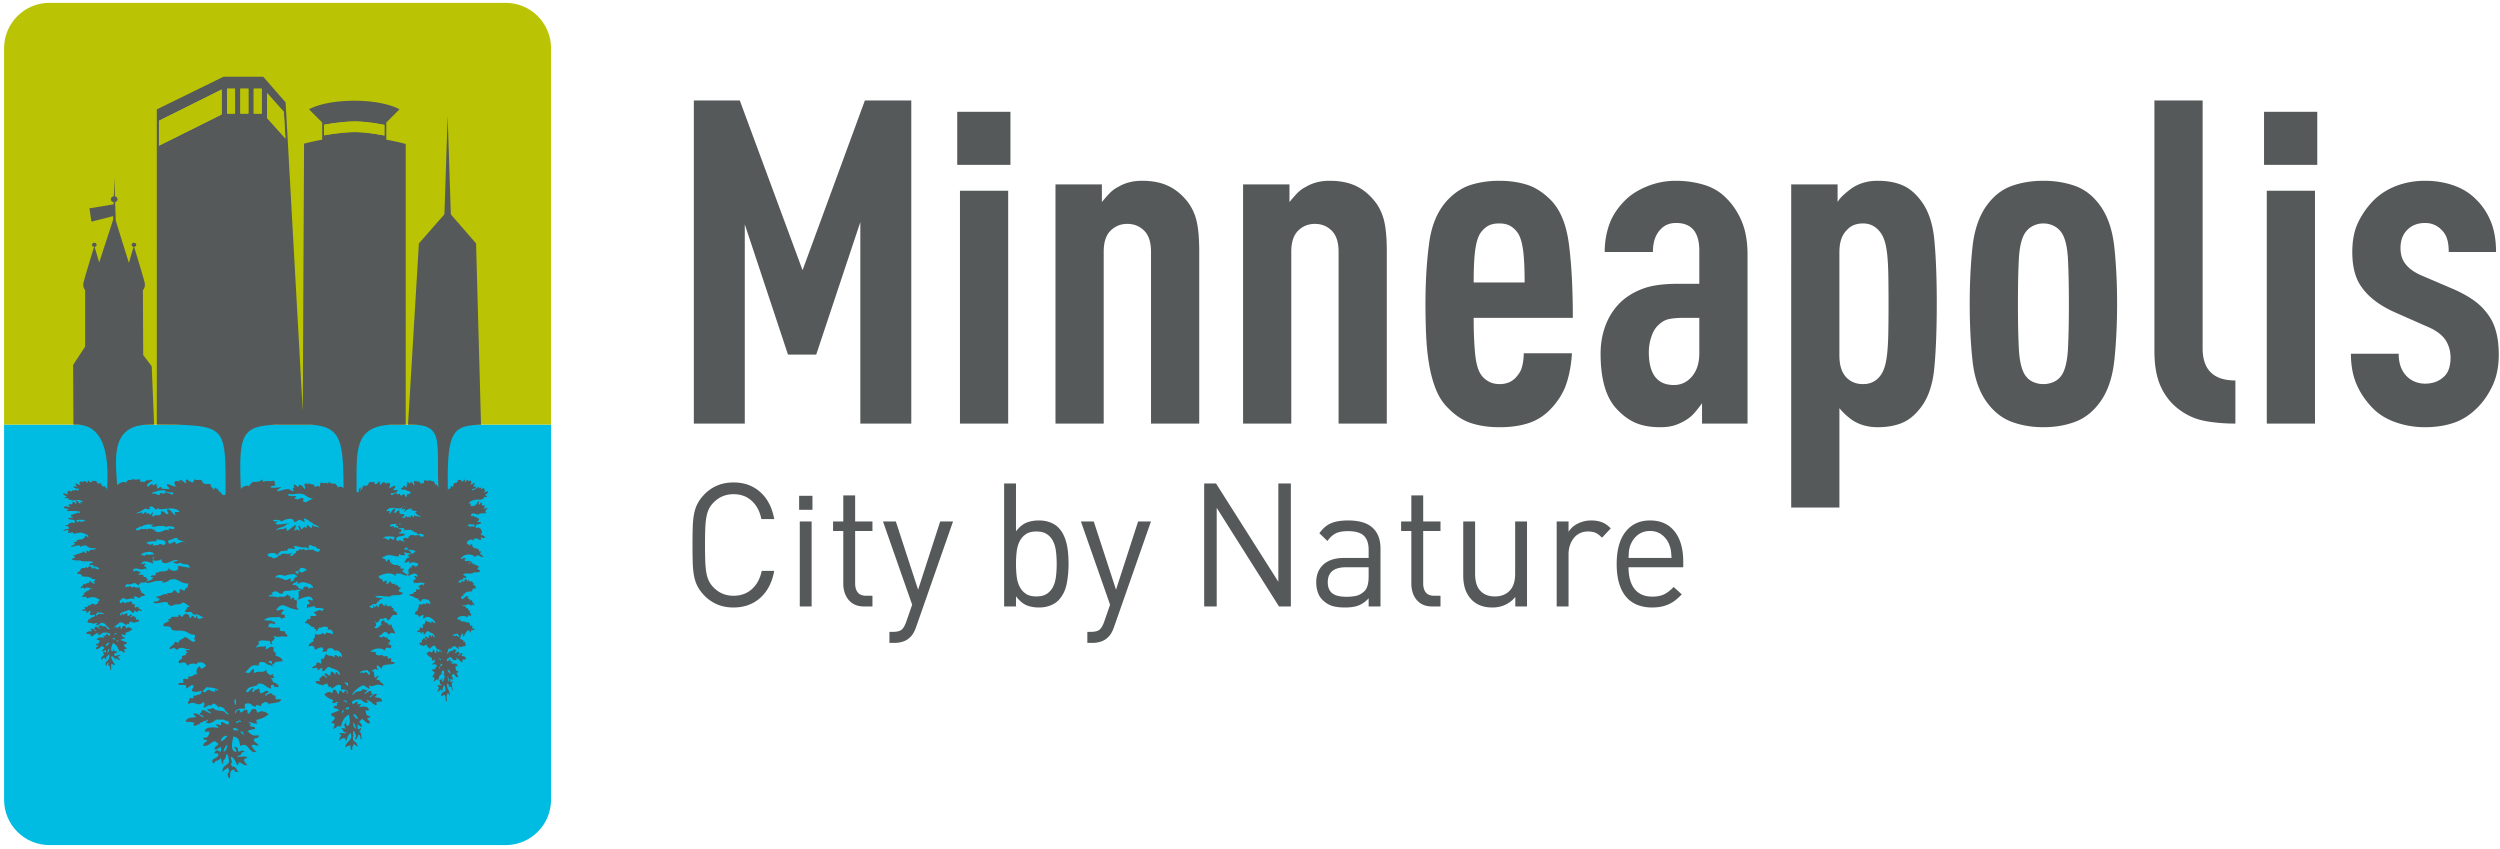 <svg xmlns="http://www.w3.org/2000/svg" width="936" height="318" viewBox="0 0 936 318"><path d="M322.109 158.592V83.145l-16.52 49.619h-10.56l-16.18-48.77v74.598h-19.076V37.604h17.202l23.503 63.553 23.334-63.553h17.373v120.988h-19.076zm36.277-96.858V41.852h19.927v19.882h-19.927zm1.022 96.858V71.419h18.054v87.173h-18.054zm71.531 0V94.189c0-3.51-.852-6.117-2.554-7.816-1.704-1.699-3.806-2.549-6.302-2.549-2.499 0-4.598.85-6.301 2.549s-2.556 4.307-2.556 7.816v64.402h-18.053v-89.55h17.372v6.626a42.898 42.898 0 0 1 2.725-3.143c1.022-1.075 2.1-1.896 3.236-2.464 2.611-1.585 5.621-2.379 9.027-2.379 3.633 0 6.753.567 9.367 1.699 2.61 1.134 4.939 2.889 6.983 5.268 1.815 2.04 3.122 4.477 3.917 7.307.793 2.833 1.192 6.855 1.192 12.065v64.572h-18.053zm70.224 0V94.189c0-3.51-.852-6.117-2.555-7.816-1.704-1.699-3.804-2.549-6.294-2.549-2.5 0-4.598.85-6.301 2.549-1.704 1.699-2.555 4.307-2.555 7.816v64.402h-18.055v-89.55h17.372v6.626a43.14 43.14 0 0 1 2.725-3.143c1.024-1.075 2.101-1.896 3.237-2.464 2.609-1.585 5.613-2.379 9.018-2.379 3.635 0 6.756.567 9.368 1.699 2.611 1.134 4.939 2.889 6.982 5.268 1.817 2.04 3.122 4.477 3.919 7.307.794 2.833 1.193 6.855 1.193 12.065v64.572h-18.054zm50.582-39.593c0 5.098.171 9.49.512 13.169.34 3.683 1.078 6.372 2.214 8.071.683 1.02 1.619 1.87 2.812 2.55 1.192.68 2.579 1.02 4.171 1.02 2.952 0 5.224-1.131 6.815-3.398.791-.906 1.361-2.096 1.701-3.569.343-1.471.513-3.001.513-4.588h18.053c-.229 3.967-.882 7.647-1.96 11.045s-2.979 6.57-5.704 9.518c-2.387 2.606-5.168 4.445-8.347 5.521-3.18 1.075-6.87 1.614-11.071 1.614-3.974 0-7.521-.51-10.644-1.528-3.124-1.021-6.046-2.944-8.771-5.778-1.933-1.925-3.435-4.275-4.513-7.052-1.082-2.775-1.903-5.833-2.47-9.176-.569-3.34-.938-6.938-1.107-10.791a268.244 268.244 0 0 1-.255-11.895c0-8.157.45-15.689 1.362-22.601.906-6.908 3.234-12.346 6.982-16.313 2.726-2.83 5.707-4.729 8.942-5.692 3.235-.961 6.668-1.444 10.302-1.444 3.748 0 7.182.483 10.308 1.444 3.122.963 6.101 2.862 8.94 5.692 3.632 3.627 5.933 9.206 6.896 16.738.965 7.535 1.448 16.682 1.448 27.443h-37.129zm19.076-13.254c0-5.323-.2-9.402-.596-12.235-.399-2.83-1.052-4.928-1.957-6.288-.798-1.131-1.733-2.009-2.812-2.633-1.079-.622-2.469-.934-4.174-.934-1.701 0-3.095.312-4.17.934-1.08.624-2.019 1.502-2.811 2.633-.911 1.36-1.563 3.458-1.96 6.288-.399 2.833-.597 6.912-.597 12.235h19.077zm66.423 52.847v-7.646a47.105 47.105 0 0 1-2.554 3.314c-.91 1.077-1.874 1.953-2.896 2.633a20.068 20.068 0 0 1-4.428 2.209c-1.593.565-3.521.85-5.793.85-3.747 0-6.925-.594-9.537-1.784-2.612-1.188-5.052-3.084-7.323-5.692-3.636-4.304-5.449-10.987-5.449-20.052 0-4.078.707-7.842 2.128-11.3 1.419-3.454 3.493-6.372 6.216-8.751 2.272-1.925 4.968-3.425 8.091-4.503 3.121-1.076 7.295-1.614 12.519-1.614h8.004V93.85c0-6.908-2.895-10.366-8.684-10.366-2.501 0-4.489.851-5.964 2.55-1.816 1.928-2.726 4.702-2.726 8.326h-18.052c0-3.625.567-7.052 1.702-10.281s3.121-6.258 5.962-9.091c2.155-2.15 4.94-3.909 8.345-5.269a28.272 28.272 0 0 1 10.562-2.038c3.746 0 7.293.509 10.645 1.529 3.348 1.019 6.158 2.719 8.429 5.098 2.385 2.379 4.285 5.268 5.707 8.667 1.419 3.398 2.13 7.535 2.13 12.405v63.212h-17.034zm-1.022-39.593h-5.96c-1.934 0-3.662.143-5.194.425-1.534.284-2.925 1.049-4.173 2.294-1.137 1.019-2.019 2.493-2.642 4.417-.625 1.928-.936 3.797-.936 5.608 0 8.271 3.123 12.404 9.367 12.404 2.726 0 4.996-1.074 6.812-3.229 1.816-2.15 2.725-5.039 2.725-8.666v-13.253zm88.904-5.268c0 9.744-.313 17.815-.937 24.214-.625 6.402-2.414 11.416-5.364 15.039-2.045 2.608-4.345 4.418-6.898 5.438-2.555 1.019-5.535 1.528-8.942 1.528-3.406 0-6.417-.793-9.026-2.378-1.933-1.245-3.692-2.831-5.28-4.757v37.212h-18.052V69.041h17.371v6.626c.452-.905 1.333-1.925 2.638-3.058 1.306-1.131 2.412-1.981 3.323-2.549 2.609-1.585 5.62-2.379 9.026-2.379 3.407 0 6.388.509 8.942 1.529 2.554 1.019 4.854 2.833 6.898 5.438 2.95 3.627 4.739 8.61 5.364 14.954.623 6.346.937 14.387.937 24.129zm-18.054 0c0-4.19-.03-7.816-.086-10.876-.058-3.058-.198-5.607-.425-7.646-.23-2.04-.541-3.68-.937-4.929-.399-1.246-.88-2.265-1.448-3.059-1.703-2.379-3.917-3.567-6.643-3.567-2.614 0-4.656.85-6.131 2.548-.91.909-1.592 2.039-2.044 3.399-.456 1.359-.682 3.003-.682 4.927v38.575c0 3.738.908 6.516 2.726 8.327 1.589 1.587 3.632 2.379 6.131 2.379 2.837 0 5.051-1.131 6.643-3.398.568-.792 1.049-1.812 1.448-3.06.396-1.244.706-2.916.937-5.013.227-2.095.367-4.645.425-7.647.056-3 .086-6.653.086-10.96zm85.571 0c0 7.591-.34 14.614-1.021 21.072-.682 6.456-2.443 11.669-5.28 15.632-2.613 3.627-5.734 6.117-9.367 7.478-3.635 1.358-7.609 2.038-11.922 2.038-4.316 0-8.289-.68-11.922-2.038-3.636-1.36-6.758-3.851-9.368-7.478-2.839-3.963-4.6-9.176-5.28-15.632-.68-6.458-1.021-13.481-1.021-21.072 0-7.589.341-14.614 1.021-21.071.681-6.458 2.441-11.667 5.28-15.634 2.61-3.625 5.732-6.088 9.368-7.392 3.633-1.3 7.605-1.954 11.922-1.954 4.312 0 8.287.653 11.922 1.954 3.633 1.304 6.754 3.768 9.367 7.392 2.837 3.967 4.599 9.176 5.28 15.634s1.021 13.483 1.021 21.071zm-18.052 0c0-6.683-.116-12.235-.342-16.653-.23-4.418-.967-7.647-2.215-9.686-.795-1.246-1.817-2.18-3.064-2.804a8.688 8.688 0 0 0-7.836 0c-1.25.624-2.271 1.558-3.065 2.804-1.251 2.039-1.988 5.268-2.215 9.686-.229 4.417-.339 9.97-.339 16.653 0 6.686.11 12.264.339 16.737.227 4.478.964 7.732 2.215 9.771.794 1.249 1.815 2.155 3.065 2.72 1.25.567 2.556.85 3.918.85s2.667-.283 3.918-.85c1.247-.565 2.27-1.471 3.064-2.72 1.248-2.039 1.984-5.293 2.215-9.771.226-4.472.342-10.051.342-16.737zm62.34 44.861c-4.202 0-8.064-.339-11.582-1.019-3.521-.681-6.757-2.15-9.709-4.419-2.839-2.15-5.054-4.955-6.643-8.411-1.591-3.455-2.385-7.902-2.385-13.34v-93.8h18.054v92.78c0 8.045 4.089 12.065 12.265 12.065v16.144zm10.726-96.858V41.852h19.928v19.882h-19.928zm1.025 96.858V71.419h18.051v87.173h-18.051zm86.859-25.828c0 4.417-.767 8.271-2.301 11.554-1.53 3.288-3.435 6.062-5.705 8.327-2.725 2.719-5.705 4.617-8.941 5.692-3.235 1.075-6.785 1.614-10.645 1.614-3.861 0-7.553-.623-11.071-1.868-3.52-1.245-6.415-3.06-8.688-5.438-2.611-2.719-4.596-5.693-5.959-8.921-1.363-3.228-2.044-6.993-2.044-11.3h17.883c0 3.628 1.021 6.457 3.066 8.497a8.841 8.841 0 0 0 3.15 2.04c1.192.454 2.41.68 3.662.68 2.838 0 5.166-.85 6.982-2.55.909-.791 1.562-1.811 1.96-3.059.396-1.244.597-2.604.597-4.079 0-2.49-.627-4.699-1.875-6.626-1.362-2.04-3.69-3.739-6.983-5.099l-11.923-5.267c-6.131-2.719-10.502-6.174-13.112-10.366-1.934-3.059-2.896-7.138-2.896-12.235 0-4.304.706-7.957 2.128-10.96 1.42-3 3.321-5.748 5.705-8.241 2.496-2.491 5.422-4.36 8.773-5.608 3.346-1.245 6.896-1.869 10.644-1.869s7.265.567 10.56 1.699c3.291 1.134 6.074 2.833 8.345 5.098 2.385 2.268 4.258 5.013 5.621 8.241 1.362 3.229 2.044 7.111 2.044 11.641h-17.714c0-1.925-.199-3.539-.596-4.843-.399-1.302-1.052-2.405-1.958-3.314-1.704-1.81-3.807-2.719-6.302-2.719-2.726 0-4.94.851-6.643 2.55-1.704 1.7-2.554 3.967-2.554 6.797 0 2.153.451 3.909 1.361 5.268 1.248 2.039 3.463 3.738 6.643 5.098l11.922 5.097c3.066 1.359 5.646 2.804 7.751 4.334a22.661 22.661 0 0 1 5.364 5.522c2.497 3.512 3.749 8.384 3.749 14.613zm-645.668 80.974c-.783 4.31-2.521 7.671-5.214 10.087-2.695 2.412-6.037 3.621-10.027 3.621-2.304 0-4.371-.399-6.201-1.198a14.566 14.566 0 0 1-4.781-3.327c-1.029-1.079-1.842-2.177-2.438-3.299-.597-1.121-1.04-2.393-1.326-3.816-.289-1.421-.462-3.082-.524-4.979-.062-1.896-.093-4.16-.093-6.788 0-2.629.031-4.893.093-6.79.062-1.896.235-3.557.524-4.98.287-1.421.729-2.692 1.326-3.813.596-1.122 1.409-2.22 2.438-3.298a14.602 14.602 0 0 1 4.781-3.331c1.83-.796 3.897-1.196 6.201-1.196 3.99 0 7.332 1.208 10.027 3.621 2.693 2.414 4.431 5.777 5.214 10.089h-4.813c-.576-2.846-1.769-5.11-3.578-6.79-1.811-1.682-4.094-2.522-6.849-2.522-3.003 0-5.533 1.078-7.589 3.233a9.12 9.12 0 0 0-1.667 2.393c-.411.862-.72 1.887-.926 3.071-.207 1.186-.339 2.608-.401 4.268a166.2 166.2 0 0 0-.092 6.047c0 2.372.031 4.386.092 6.046.062 1.661.194 3.082.401 4.266.206 1.189.515 2.211.926 3.073.411.861.965 1.66 1.667 2.392 2.056 2.158 4.585 3.236 7.589 3.236 2.755 0 5.059-.844 6.911-2.523 1.85-1.681 3.063-3.947 3.64-6.789h4.689zm9.316-22.868v-5.237h4.998v5.237h-4.998zm.247 36.187v-31.812h4.442v31.812h-4.442zm24.063 0c-1.317 0-2.458-.227-3.424-.678-.966-.453-1.769-1.065-2.406-1.846-.638-.774-1.122-1.681-1.451-2.714a10.829 10.829 0 0 1-.493-3.299v-19.722h-3.826v-3.555h3.826v-9.766h4.442v9.766h6.479v3.555h-6.479v19.595c0 1.465.329 2.606.987 3.426.658.822 1.707 1.231 3.147 1.231h2.345v4.006h-3.147zm19.497 7.694c-.577 1.684-1.297 2.931-2.16 3.75-.823.818-1.749 1.392-2.777 1.715a10.376 10.376 0 0 1-3.146.485H333v-4.137h1.357c1.521 0 2.612-.293 3.27-.876.658-.582 1.234-1.603 1.728-3.071l2.159-6.206-10.921-31.167h4.812l8.33 25.539 8.268-25.539h4.813l-13.82 39.507zm57.073-23.602a38.52 38.52 0 0 1-.71 7.471c-.474 2.39-1.472 4.406-2.994 6.044-.822.866-1.871 1.544-3.146 2.037-1.275.495-2.695.745-4.258.745-1.728 0-3.27-.283-4.627-.841-1.357-.561-2.674-1.683-3.949-3.362v3.813h-4.442v-46.039h4.442v17.911c1.275-1.638 2.601-2.726 3.98-3.266 1.377-.537 2.909-.808 4.596-.808 1.563 0 2.982.248 4.258.743 1.275.496 2.324 1.175 3.146 2.036a10.442 10.442 0 0 1 1.852 2.715 16.083 16.083 0 0 1 1.142 3.298 25.5 25.5 0 0 1 .555 3.654c.101 1.274.155 2.558.155 3.849zm-4.444 0c0-1.551-.082-3.059-.246-4.525-.167-1.465-.515-2.76-1.049-3.882a6.799 6.799 0 0 0-2.314-2.715c-1.008-.688-2.334-1.035-3.98-1.035-1.687 0-3.023.347-4.01 1.035a7.122 7.122 0 0 0-2.314 2.715c-.557 1.122-.916 2.417-1.08 3.882a40.465 40.465 0 0 0-.247 4.525c0 1.554.082 3.062.247 4.525.164 1.468.523 2.763 1.08 3.881a7.073 7.073 0 0 0 2.314 2.716c.986.692 2.323 1.035 4.01 1.035 1.646 0 2.972-.343 3.98-1.035a6.742 6.742 0 0 0 2.314-2.716c.534-1.118.883-2.413 1.049-3.881.164-1.462.246-2.971.246-4.525zm21.472 23.602c-.577 1.684-1.296 2.931-2.159 3.75-.823.818-1.748 1.392-2.776 1.715a10.387 10.387 0 0 1-3.147.485h-1.913v-4.137h1.357c1.521 0 2.612-.293 3.27-.876.658-.582 1.234-1.603 1.728-3.071l2.159-6.206-10.92-31.167h4.812l8.33 25.539 8.269-25.539h4.813l-13.823 39.507zm61.762-7.694l-23.323-36.921v36.921h-4.689v-46.039h4.442l23.324 36.794v-36.794h4.689v46.039h-4.443zm33.563 0v-3.039c-1.194 1.252-2.447 2.135-3.764 2.653-1.317.516-2.982.775-4.998.775-2.097 0-3.784-.217-5.06-.646-1.275-.433-2.448-1.188-3.515-2.268-.782-.774-1.357-1.732-1.727-2.874s-.557-2.34-.557-3.591c0-2.845.905-5.086 2.715-6.724 1.808-1.64 4.42-2.459 7.834-2.459h9.07v-3.037c0-2.327-.585-4.075-1.759-5.239-1.172-1.164-3.177-1.744-6.015-1.744-1.933 0-3.457.28-4.565.839-1.112.563-2.141 1.512-3.085 2.846l-3.023-2.907c1.316-1.855 2.808-3.116 4.472-3.784 1.666-.669 3.752-1.003 6.264-1.003 4.111 0 7.166.905 9.164 2.717 1.993 1.809 2.991 4.438 2.991 7.886v21.599h-4.442zm0-14.675h-8.452c-4.566 0-6.85 1.873-6.85 5.624 0 1.853.556 3.221 1.666 4.105 1.111.883 2.899 1.324 5.368 1.324 1.274 0 2.467-.116 3.578-.355 1.11-.236 2.159-.829 3.147-1.778 1.026-1.034 1.542-2.864 1.542-5.496v-3.424zm23.755 14.675c-1.318 0-2.46-.227-3.425-.678-.969-.453-1.771-1.065-2.405-1.846-.64-.774-1.121-1.681-1.451-2.714a10.798 10.798 0 0 1-.493-3.299v-19.722h-3.827v-3.555h3.827v-9.766h4.441v9.766h6.478v3.555h-6.478v19.595c0 1.465.329 2.606.987 3.426.659.822 1.706 1.231 3.148 1.231h2.342v4.006h-3.144zm31.157 0v-3.554c-1.069 1.291-2.334 2.273-3.795 2.942-1.462.665-3.054 1.001-4.783 1.001-3.33 0-5.943-.991-7.833-2.976a10.292 10.292 0 0 1-2.347-3.914c-.493-1.483-.738-3.154-.738-5.008v-20.305h4.441v19.593c0 2.846.656 4.968 1.975 6.369 1.314 1.4 3.125 2.101 5.429 2.101 2.303 0 4.145-.71 5.523-2.134 1.378-1.421 2.067-3.534 2.067-6.336v-19.593h4.441v31.812h-4.38zm32.456-25.735c-.824-.862-1.604-1.464-2.347-1.811-.738-.346-1.707-.52-2.898-.52-1.112 0-2.119.217-3.025.65a6.352 6.352 0 0 0-2.282 1.809 8.849 8.849 0 0 0-1.448 2.715c-.351 1.036-.525 2.157-.525 3.363v19.527h-4.443v-31.812h4.443v3.878c.821-1.335 2.007-2.381 3.547-3.136a11.167 11.167 0 0 1 4.97-1.131c1.437 0 2.745.216 3.916.646 1.171.432 2.293 1.207 3.363 2.329l-3.271 3.493zm9.934 11.06c0 3.49.749 6.196 2.251 8.112 1.501 1.92 3.732 2.878 6.695 2.878 1.768 0 3.239-.292 4.412-.875 1.171-.578 2.353-1.497 3.548-2.745l3.021 2.778a22.949 22.949 0 0 1-2.312 2.134c-.763.605-1.585 1.112-2.47 1.521s-1.841.723-2.868.938c-1.029.214-2.18.323-3.455.323-2.017 0-3.847-.323-5.49-.972a10.56 10.56 0 0 1-4.197-2.972c-1.151-1.338-2.037-3.029-2.652-5.078-.617-2.047-.925-4.47-.925-7.275 0-5.215 1.109-9.234 3.331-12.058s5.265-4.236 9.131-4.236c3.991 0 7.066 1.369 9.226 4.106 2.159 2.735 3.237 6.52 3.237 11.349v2.071h-20.483zm16.103-3.496c-.042-.646-.083-1.204-.122-1.681a19.791 19.791 0 0 0-.157-1.295 7.028 7.028 0 0 0-.275-1.13 39.995 39.995 0 0 0-.434-1.195c-.659-1.464-1.594-2.629-2.808-3.491-1.212-.861-2.644-1.295-4.288-1.295s-3.075.434-4.286 1.295c-1.214.862-2.15 2.027-2.808 3.491a7.302 7.302 0 0 0-.463 1.195 9.996 9.996 0 0 0-.371 2.425c-.022.477-.052 1.035-.092 1.681h16.104z" fill="#565959"/><path fill="#00BCE2" d="M1.527 299.406c0 9.389 7.61 16.998 16.998 16.998h170.792c9.388 0 16.998-7.609 16.998-16.998V158.979H1.527v140.427z"/><path fill="#BAC405" d="M189.317 1.062H18.525c-9.388 0-16.998 7.61-16.998 16.998v140.919h204.787V18.059c0-9.388-7.609-16.997-16.997-16.997z"/><path fill="none" d="M59 201.993c-.195.002-.39.003-.579-.002-.051.103.276.557.261.562-.897.297-3.418-.14-3.917.842.656.006 1.079.516 1.568.562.326.032.865-.855 1.043 0-.695.391.208.197.731.27.062-.056.124-.109.171-.144.169-.117.815.149.941 0 .826-.96 1.429.091 2.352 0-.004-.447.38-.531.47-.895-.321-1.057-1.775-1.036-3.041-1.195zm18.086 55.342c-.006.888-1.282.569-.939 1.791.849.338 1.16-.631 1.88-.896.025-.009 3.536 1.646 2.351 0-.251-.349 1.024.278.94.447 1.238-.89-2.797-1.387-4.232-1.342zm5.642 20.136c1.166-.233 1.674-1.092 2.351-1.79-.349-.734-2.538.533-2.351 1.79zM66.75 201.667c-.672-.896-2.5.601-3.767.629-.094 3.25 2.757-1.095 2.821 1.341 1.657-.236 2.102-1.311 3.76-.447-.864-.753-4.814-1.44-2.814-1.523zm-1.419-4.293c-1.104-.282-2.331-.624-3.081-.041-.75-.583-1.619-.388-2.56-.405-1.166-.022-2.56.746-3.107-.095.325-.027.565-.193.693-.459a2.463 2.463 0 0 0-.421 0c-.62.106-1.949-.151-2.09 0-.333.36-.469.094-1.042.28-.077.023-.046.222-.262.279-.334.091-.555.22-.786.282-.154.043-.369-.062-.52 0-.115.047-.375.494-.524.562-.274.127-.765-.113-.781.28.055.316.291.438.522.562.464-.156 1.083-.145 1.303-.562.888.076 2.12-.219 2.615.281.144-1.084 1.007.215 1.566-.562.08.304.356.345.521.562.072.095.442-.087.522 0 .132.141-.049.616.263.562.335.156.7.281 1.067.403.001-.052-.014-.088-.009-.143 2.059.081 2.418-1.451 4.233-.447-1.34-2.024 2.016.486 1.878-1.339zm68.554 71.832c.131-1.143-1.394-2.291-1.638-1.626.471.635.826 1.414 1.638 1.626zm-48.806 9.606c-.75.63-1.202 1.544-1.41 2.687.982-.406 1.434-1.321 1.41-2.687zm2.821-15.214c.306 1.263.545-1.029.471-1.341-.219-.899-.883-.362-.471 1.341zm23.365-47.612c-.144-.5-.419-.833-.984-.812-.028-.102-.014-.178.024-.239-.974.089-2.428.111-3.68.689-2.375-.875-3.261-.073-3.708.708 1.333-.583 3.352.795 4.231.867.589.05 1.555-1.359 1.88 0-.94.468-.256.411.542.401.789-.832.462-1.617 1.695-1.614zm21.964 56.876c-.144-1.04-.459-1.868-.982-2.439-.016 1.238.298 2.069.982 2.439zm-43.917.582c-.311-.602-1.006-.834-1.881-.896-.476 1.347 1.046.795 1.881.896zm1.409 1.342c.611 1.381.619-1.284-.471-.896-.895.384.509.266.471.896zm-.471-4.474c-.07-1.115-1.59-.133-1.879 0 .113 1.152.81-.616 1.879 0zm-61.595-75.625c-.053 2.043 1.53-.688 1.566.844.92-.15 1.167-.824 2.088-.282-.963-.952-2.254-.599-3.654-.562zm12.271 48.052c-.416.395-.667.968-.783 1.687.547-.255.797-.83.783-1.687zm134.541-31.72c.452.174.469-.347.663-.585-.439.196-.663.305-.663.585zM36.488 229.251c-.003.559-.713.357-.521 1.124.471.212.626-.463 1.044-.562.577-.139.901.434 1.306 0 .171-.188.569.174.521.28.688-.558-1.554-.87-2.35-.842zm76.422-14.889c.614-.067 1.146-.805 1.968-.812-.313-.715-1.273-.909-2.292-.981-.362.512-.599 1.393-2.022 1.36-.072.128.27.596.41.797.64-.017 1.375.122.62-.364.226-1.234.903.044 1.316 0zm63.452-4.034a.272.272 0 0 0-.232.105l.232-.105zM57.44 184.829c1.211-.285 1.149.643 2.25.464.505-1.482.871-.295 1.881-.445.028-.004-.027-.418 0-.451.065-.074.817 0 .94 0 .845.02 2.251 1.645 2.35 0-1.423-.038-2.748-.167-3.445-.896-.602.225-2.076.083-2.211.226-.523.564-2.087.127-2.35 1.127.245-.062.429-.058.585-.025zm-3.979 22.222c-.024.44-.666.219-.523.842.606-.09 1.004.044 1.307.281.038-.614.657-.605 1.304-.562.009.1.046.161.091.209.578-.19 1.256-.284 2.169-.155-.282-.335-.52-.6-.705-.826-1.227-.405-2.267-.153-3.643.211zm-10.184 32.316c-.171-.378-.559-.524-1.045-.562-.263.844.58.499 1.045.562zm10.184-46.93c.461-.251.761-.677 1.304-.842.042.33-.044.798.263.842.63-.799.908.353 1.305.283.293-.053.503-1.449 1.043-.562-.367.073-.296.616-.521.843.292.282.604.381.926.434a1.045 1.045 0 0 1 .028-.534c1.243-.012 2.946.417 2.349-1.342 1.759-.48 1.341 1.111 2.825.896.103-.846-.533-.988-.471-1.79 1.817.059 1.854 1.815 3.292 2.236-1.244-2.198 1.076-.642 1.409-1.342-1.439-1.674-4.276-1.172-6.582-.895-.534.062-1.349-.026-1.411-.447l-.089.013c-.22.215-.451.431-.381.646-1.319-.459-1.019-1.334-2.417-1.246-.241.016-.583.559-.083.996-.539.201-1.812-.286-2.005-.153-.352.24-.816.548-1.045.562-.293.017-.128.206-.261.279-.759.429-1.676.38-1.827 1.123.8-.746 1.373-.001 2.088-.842.04.33-.045.798.261.842zm-13.84 49.46c.648-.147.931-.687 1.305-1.125-.193-.46-1.408.333-1.305 1.125zM43.8 237.4c-.041-.699-.885-.083-1.044 0 .06.723.449-.386 1.044 0zm.261 2.812c.339.866.344-.809-.261-.562-.499.24.281.165.261.562zm86.219 16.399c.288-1.546-.78-.694-1.364-1.361-.053.283 1.834 2.333 1.364 1.361zm22.143-50.912c-.01-.005.249-.541.209-.664-.277.011-.565.003-.853-.005-.133.217-.309.471-.522.801 1.283-.236 1.903.35 2.622.812a.523.523 0 0 1-.182.286c.188.021.43.455.601.43.389-.052.728-.655 1.249-.662-.396-1.161-2.406-.644-3.124-.998zm-9.361-3.93c1.157-.785 1.468.19 2.622.406.044-2.21 2.031 1.733 1.966-1.219-1.754-.051-3.376-.562-4.588.813zm22.063 45.139c-.127-.098-.8-.826-.832 0 .474-.456.783.858.832 0zm-8.806-46.855c-.118-.08-.326-.61-.417-.667-.12-.071-.291.052-.415 0-.184-.071-.359-.225-.627-.331-.172-.067-.147-.304-.208-.33-.457-.223-.565.094-.833-.335-.112-.179-1.172.129-1.667 0-.294-.028-.589-.054-.625.335-.244-.055-.175-.609-.208-.999h-2.366c.342.203.729.419 1.319.388.059.888-.269 1.292-.983 1.221.203.962 2.017-.064 2.293.812-.739.979-2.935.155-3.277 1.623.064.329.331.406.329.812.642.08 1.062-.872 1.639 0 .088.137.538-.107.655 0 .121.112.326.383.491.601-.069-.577-.371-1.131-.607-1.182.969-1.375 1.206-.05 2.028-.62.249.063.104-.498.208-.662.065-.104.359.11.417 0 .132-.258.353-.306.416-.665.446.918 1.135-.615 1.25.665.395-.591 1.375-.242 2.083-.333-.089.865.411.053 1.04.663.184-.148.372-.292.416-.663-.951-1.042-2.132-.184-2.351-.333zm-39.804 18.779c-1.97-.601-3.39-1.52-5.25 0 .547-.895 0-.813 0-1.221l-.414.188c.078.071.106.167.059.297-.81-.024-1.206.344-1.41.894 1.97-.003 1.353.272 2.986 1.708 0-.109.015-.203.093-.242.262-.128.779.291.659.406.02-.019.564-.173.327-.406-.518-.515.274-.115.33-.813.812-.061 1.59-.074 1.637.813.381-.342.88-.534 1.639-.406.18-.902-.625-.579-.656-1.218zm34.953-29.45c-.039.123-.053.253-.085.371.12-.023.251-.028.416-.003a1.117 1.117 0 0 0-.331-.368zm-1.397 7.014a.892.892 0 0 0-.177-.31c-.294.006-.567.008-.834.011.345.097.724.306 1.011.299zm-4.386-3.968c1.001-.383 1.027-1.977 2.295-2.03.042.729-.401.854-.329 1.624 1.034.195.743-1.246 1.969-.812-.416 1.597.771 1.208 1.637 1.218.238 1.106-.651.817-.656 1.625.41-.171.849-.304 1.336-.379-.042-.128-.096-.237-.199-.269.288-.697.458-.196.609.233.207-.017.422-.022.647-.018.149-.215.321-.333.551.024h.004v.005c.021.033.04.048.062.09.246-.055.175-.605.209-.999.434.196.674.698 1.04.999.246-.055.177-.605.209-.999.57.995 1.819.113 2.458.999-.122-.881-1.334-.787-1.61-1.282.083-.416-.468-.361-.702-.381-.182-.017 1.029-.38.749-.664-.155-.158-1.867-.301-2.296-.538.75-.208.823-.44.631-.458-1.116-.107-2.298.5-2.916 1.328-.382.172.309-.838.416-1.328-.517.393-1.048.041-1.874.662.437-.457.697-.796.931-1.021-.15 0-.329-.015-.581-.068-.043.384-.611.465-.983.408-1.608-.253-3.586-.706-4.589.812.231.636 1.849-.777.982 1.219zm19.024 56.808c.37-.078 1.044.333.833-.667-.387.046-.696.219-.833.667zm10.038-52.174c.733-.642.931.156 1.665.33.028-1.809 1.292 1.419 1.25-.996-1.117-.041-2.145-.458-2.915.666zm-5.206 41.205c-.037-.125.278-.551.417-.331.323.516.581-.162 1.041 0 .333.119.544.735.918.481.151-.906-.499-.484-.502-1.146-.635-.033-2.423.336-1.874.996zm-4.746 11.3c-.482-.29-.478 1.69-.208.665-.016-.468.605-.378.208-.665zm-13.016-62.883c-.025.035-.054.066-.076.106.032-.011.054-.025.095-.031 0-.034-.013-.049-.019-.075zm15.809 66.538c-.01 1.013.19 1.693.624 1.994-.092-.85-.292-1.528-.624-1.994zm1.04-.995c.084-.936-.886-1.876-1.041-1.332.301.521.527 1.159 1.041 1.332zm-19.389-54.834c-.175-.492-.671-.479-1.042-.662.056-.355.176-.535.329-.619-.839.02-1.612.08-2.511.378-.097 1.657 2.243-.62 1.31 1.218.686-.495 1.076-.31 1.516-.05.042-.23.251-.197.398-.265zm-20.597 68.561c-.759-.354-.753 2.067-.327.813-.026-.57.952-.462.327-.813zm-15.118-78.204c-.109.03.299.146.917.304 1.074-.471 2.455-1.548 3.309-1.304-4.034-.254-2.408-2.768-8.453-1.634-.095-.118-.722-.104-1.389-.124-.072.231-.098.407.021.459 1.543.667 2.49-.059 2.384.299 1.63-.357-1.083 1.219.401 1 1.041.645 1.479-.5 2.542-.25.702.076.122.645.268 1.25zm24.295 63.174c-1-.039-3.813.412-2.949 1.22-.059-.156.438-.676.655-.406.509.628.915-.199 1.64 0 .523.144.719 1.121 1.31.812.239-1.109-.652-.82-.656-1.626zm-35.472-56.265c-.27.987 2.271.413 1.903.591-2.417 1.167-.75 1.5 4.75.5-2.062.438-2.054 1.059-2.293 1.178-1.367.678-3.017.604-3.29 1.787 1.44-1.188 2.473-.005 3.76-1.341.074.527-.081 1.269.471 1.341.832-.402 2.25-1.952 3.227-2.215.075.527-.958 2.143-.406 2.215.698-.782 1.156-.391 1.571 0 .07-.059.141-.119.209-.195-.281-.325-.194-1.111-.656-1.218.679-1.28.945.738 1.317.812.498.102.847-1.562 1.639-.406.385-.063.277-.737.329-1.218.68.238 1.058.854 1.637 1.218.386-.063.277-.737.329-1.218.897 1.215 1.616.139 2.622 1.218-.19-1.074-1.341-1.007-2.295-1.621-.167-.109.04-.385-.327-.407-.288-.021-.87-.466-1.312-.812-.243-.192-.96-.521-1.637-.813-.364-.158.366 1.602.105 1.447-1.154-.684-1.74-.925-2.261-.911-.037.317-.53.642-1.677.911a1.581 1.581 0 0 0-.009-.355c-.02.008-.034.015-.054.022.09-.315-.244-.553-.558-.795-1.084-.455-3.289.299-4.192.962-.332-1.002-2.082-.586-2.902-.677zm27.606 68.046c-.201-.12-1.261-1.012-1.312 0 .749-.557 1.234 1.047 1.312 0zm-13.395-103.688l-3.226.001v-.007l-10.146-.005c-12.938.607-13.777 3.849-13.037 24.055.424-.779 2.562-1.729 3.393-.9-.344-1.219.934-.9.938-1.789 1.797.215 3.001-.127 3.764-.895.104.348.012.883.471.895 1.322-.678 1.928.148 3.76-.449.652.277.07 1.725.941 1.789-3.866.389-2.155 1.373 1.858.623.501-.094-2.023 1.317-1.516 1.5.81.29 2.965-.885 4.013-.668.039.008.067.022.101.033.442-.249 1.312.641 1.752.696.876.12-.872-1.575.655-1.217-.172-.327-.341-.659-.328-1.218.805-.314 1.89 1.943 1.967 0 .979.147 1.623.701 1.974 1.624.999-.498-.48-1.552.327-2.032.857-.476 1.41 1.254 1.31-.406.815 1.317 1.851-.149 2.295 1.624.815-.044 1.014-.761 1.639 0 .607-.06.201-1.374.656-1.624 1.277.543 1.698-.209 2.621.406.319-.012.254-.496.328-.811.531.697 1.371 1.008 2.623.811.004.809.895.517.654 1.626.578-.753 1.983-.512 2.278.196-.103-17.606-.798-23.034-12.065-23.858zm12.738 106.533c.583-.092 1.644.409 1.312-.812-.61.053-1.095.264-1.312.812zm-10.485-60.124c-.187-.098-.511-.745-.655-.814-.19-.087-.458.062-.655 0-.291-.088-.563-.274-.985-.406a.308.308 0 0 1-.169-.121h-.705c-.074.528.08 1.272-.471 1.343-.08-.521-.744-.485-1.41-.446-1.117.173-5.26-1.563-3.176.271-.602.573-1.434-.119-2.464.176-.138.039-.869.074-.369.99-1.167-.583-1.1-.194-1.514-.096-.284.069-.667-.099-.94 0-.208.077-.379.18-1.796 1.679.417-1.499-3.301-.961-3.332-.335.1.502.523.695.94.895.837-.246 1.244.98 1.642.315 1.597.122 1.282-1.557 2.17-.763.26-1.722 3.325.001 4.33-1.237.144.483-.865.892-.569 1.237.102.119.527-.028.778-.032.34-.359.622-.745 1.149-1.029.393.078.165-.61.329-.813.101-.126.565.139.655 0 .208-.314.556-.373.656-.812.705 1.124 1.791-.752 1.972.812.62-.722 2.164-.296 3.279-.406.276.605 1.055.587 1.638.812.29-.181.585-.356.654-.812-.022-.569-.637-.227-.982-.408z"/><path fill="#5E6E66" d="M168.542 243.083l-.007-.013c-.1.115-.121.153.007.013z"/><path fill="#565959" d="M182.938 190.25a2.944 2.944 0 0 0-1.874.332c.003-.662.569-.425.417-1.331-.551-.009-1.306.311-1.041-.996-.778-.357-.595.825-1.25.666-.048-.63.235-.734.207-1.331-.805.045-.835 2.41-3.272 1.828.552-1.633-.478-.475-.625-.996.637-1.242 3.286-1.543 4.308-1.338.237.049.598-.02.625-.332.961.264.594-.369.832-.666.303-.182 1.078.389 1.042-.33-.358.016-.534-.256-.625-.666.446.016 1.433-.773.833-1.33-.21.551-.883.363-1.25.666.051-.475.344-.561.417-1-.254-.035-.493-.098-.417-.662-.588-.275-.539.467-1.041.332-.223-1.1-.386-.221-.833-.332-.013-.004.012-.311 0-.334-.028-.055-.363 0-.417 0-.374.016-2.293 1.941-2.337.721.743-.032 1.429-.154 1.666-.996-.304-.183-1.077.389-1.042-.332.26-.137.426-.43.416-.996-.59.056-.867.608-1.458.664.065-.451.298-.635.209-1.33-.571-.568-.711.053-1.043 0 .022.003-.097-.288-.207-.331-.807-.323-.621.851-1.25.665.234-.479.225-.813-.209-.997-.057.681-.554.663-.831.997-.013-.425-.267-.461-.208-.997-.476.45-.835-.005-1.25.332-.057.047-.154.576-.209.665-.303.483-.817.312-1.249.332-.022.848-.381 1.162-.625 1.66-.047-.256-.006-.656-.209-.664-.045.259-.173.387-.417.332.035.604-.099.93-.432.762-.333-.166-.042.541-.625.25-.37-22.062 2.055-23.646 11.89-24.155h.539l-1.848-67.871-9.369-10.772v-.25h-.088l-1.159-35.613v-.997l-.042.498-.028-.498v.997l-1.16 35.613h-.121v.25l-9.446 10.772-4.073 67.864 2.169.001c11.462.351 8.364 7.369 9.227 23.704-.188-.58-.576-1.584-1.324-1.266.152-.906-.414-.67-.417-1.33-.795.161-1.329-.093-1.667-.663-.046.257-.004.654-.208.663-.585-.504-.854.11-1.664-.331-.29.204-.032 1.278-.417 1.329-.396-.624-.523-.036-1.042 0-.282-1.452-.939-.253-1.458-1.329.062 1.356-.287-.058-.832.331-.513.395.427 1.256-.208 1.662-.222-.753-.631-1.207-1.251-1.328-.048 1.589-.736-.257-1.249 0-.008.457.099.729.209.996-.97-.293.139 1.095-.416.996-.337-.056-1.074-1.114-1.25-.332.603.462-.91.281-.833.996.386.367 1.757.148 1.874.334.417.666 1.665.146 1.874 1.329-.722-.267-.8.494-1.458.332-.46.48.262.811-.207.996-.015.003-.032.003-.048.005.025-.057.057-.103.072-.171-.4-.047-.776-.122-.656-.812-.925-.337-.849.572-1.638.405-.353-1.347-.607-.268-1.311-.405-.02-.006.019-.379 0-.407-.045-.07-.571-.002-.655 0-.589.017-1.57 1.49-1.639 0 1.169-.04 2.249-.19 2.623-1.218-.477-.224-1.695.474-1.64-.406.412-.168.671-.524.656-1.219-.928.068-1.366.743-2.295.812.104-.551.468-.775.33-1.626-.899-.693-1.12.064-1.64 0 .033.004-.153-.352-.327-.406-1.271-.395-.977 1.041-1.968.814.368-.588.354-.993-.327-1.219-.09.833-.874.809-1.311 1.219-.019-.521-.42-.564-.327-1.219-.748.553-1.315-.005-1.967.404-.09.057-.241.705-.329.814-.478.592-1.289.381-1.966.405-.036 1.038-.6 1.421-.983 2.029-.075-.314.525-1.471.208-1.482-.072.313-.274.47-.655.405.051.738-.101.606-.105.785-.018.585.1.92-.817.562.115-14.885-1.418-24.696 13.299-25.154l5.105-.001.008-105.109a84.35 84.35 0 0 0-7.276-1.602v-6.429l4.928-4.93s-4.994-3.172-16.778-3.226v-.007h-.311v.007c-11.773.054-16.77 3.226-16.77 3.226l4.924 4.925v6.434a85.736 85.736 0 0 0-6.789 1.483l-.479 100.19-6.414-115.62-8.387-9.616H83.65l-24.944 12.23.009 118.017 6.259.003c19.93.545 19.521 1.779 19.47 26.251-1.316.391-1.375-.424-1.878-.896-.396-.369-1.016-.529-.942-1.342-.547.072-.837-.1-.94-.447-.457.012-.364.545-.471.893-.549-.67-1.357-1.094-1.41-2.236-.973-.025-2.135.203-2.82-.447-.126-.119-.342-.834-.473-.896-.933-.451-1.745.162-2.82-.445.133.721-.442.77-.469 1.342-.625-.451-1.749-.424-1.88-1.342-.977.25-.997.697-.469 1.342-1.423.25-1-1.33-2.822-.896-.25.061.586.514.633.508-.746.07-1.062-.766-2.352 0-.199.934.323 1.184.473 1.789-1.334-.074-1.96-.82-3.292-.895-.022.768.35 1.16.941 1.344.076.946-1.576.245-2.293.438-.478-.164-1.154-.184-.65-.443-.221-.662-1.145.232-1.566.281-.698.082.694-1.092-.523-.844.139-.227.274-.455.261-.844-.641-.215-1.504 1.346-1.566 0-.776.104-1.288.488-1.567 1.125-1.793-1.127 2.126-2.303 1.484-2.637-.683-.326-1.123.869-1.046-.279-.648.908-1.473-.105-1.827 1.123-.65-.029-.81-.525-1.306 0-.485-.041-.162-.951-.523-1.123-1.018.375-1.354-.146-2.088.279-.255-.006-.205-.344-.262-.561-.424.482-1.093.699-2.091.561-.002.559-.711.359-.521 1.125-.46-.52-1.938-.598-3.525.893-.478-9.196-2.604-21.878 10.607-22.662l3.245-.082-.892-21.834-3.184-4.184-.12-24.318.052-.001s.966-1.125.625-2.708c-.396-1.835-3.397-11.609-3.975-13.487.447-.028.802-.354.802-.763 0-.427-.384-.773-.859-.773s-.859.346-.859.773c0 .386.319.692.73.75l-1.768 6.014L43.334 82.6v-.25l-.226-6.683c.513-.142.892-.554.892-1.061 0-.53-.416-.954-.963-1.073l-.198-5.872v-.997l-.035.498-.023-.498v.997l-.168 5.845c-.622.064-1.111.523-1.111 1.1 0 .557.458.999 1.048 1.088l-.031 1.057-.031-.251-9 1.5.75 5 8.16-2.098-.042 1.447h-.102v.25l-5.121 15.676-1.721-5.854c.424-.047.757-.36.757-.755 0-.427-.384-.773-.859-.773s-.859.346-.859.773c0 .401.342.719.775.758-.575 1.868-3.58 11.656-3.977 13.492-.341 1.583.625 2.708.625 2.708v21.151l-4.5 6.849L27.5 159h.143l1.437-.004c11.804.516 11.479 16.17 11.006 24.555-.731.246.193-.266-.088-.562-.218-.23-.563-.334-.522-.842-.305.045-.464-.062-.523-.281-.253.006-.201.344-.261.562-.305-.422-.754-.688-.782-1.406-.54-.018-1.187.127-1.567-.281-.069-.072-.19-.521-.262-.561-.518-.285-.969.1-1.566-.281.075.453-.246.482-.261.842-.346-.281-.972-.266-1.043-.842-.542.156-.554.438-.26.842-.791.158-.556-.834-1.569-.561-.137.035-.287.281-.259.279-.416.047-.591-.48-1.308 0-.11.588.181.744.263 1.125-.741-.049-1.087-.516-1.829-.562-.012.48.197.729.523.844.044.609-.926.129-1.306.281.297.711 1.156.814 2.089.842-.055 1.031-.69.471-1.162.457-.066 0-.486-.047-.521 0-.016.02.015.279 0 .281-.562.096-.765-.65-1.045.281-.63.117-.568-.514-1.305-.281.093.48-.206.531-.523.562.092.371.458.441.523.844-.458-.258-1.304-.098-1.568-.564-.751.473.487 1.139 1.045 1.127-.113.346-.334.576-.783.561-.045.609.926.127 1.306.281.296.25-.163.785 1.043.561.036.268.486.322.784.281 1.281-.172 2.857-.486 3.655.564-.185.439-1.475-.539-.783.842-.798-.264-.818-1.365-1.829-1.406-.034.508.321.594.263 1.127-.823.135-.593-.863-1.568-.562.33 1.104-.615.836-1.305.842-.191.766.518.566.521 1.125-.651-.234-1.4-.367-2.35-.281-.025.867.789.836 1.568.843.093.478-.206.53-.523.562.304.526 1.179.265 1.828.279 1.187.025 2.037-.036 3.132.281.076 1.146-1.787-.429-1.043.842-1.006-.631-1.207.332-2.35.283-.047.611.213.893.784.842-.163.668-1.609-.045-1.828.564.587.678 2.338.105 2.611 1.122-.051.229-.263.282-.261.563-.514.054-.848-.605-1.307 0-.069.093-.428-.075-.523 0-.131.105-.392.423-.521.562.131.337-.962-.007-1.171.645.817-.124 1.515-.145 1.432 1.04-1.021-.162-1.517.242-2.09.562.164.601 1.263-.704 1.829 0 .386.122-.104.36 0 .843.644.037 1.257.042 1.565-.279.275-.159.176.549.262.561.929.141 2.21-.465 3.395-.281.148.023.538.186.782.281.42.165 1.355.366 1.569 1.124-.182.702-.697-.521-1.307-.281.156.255-.131.984-.262.844-.38-.409-.027.029-.259.281-.132.138-.604-.087-.522.279-.807.009-1.254-.131-1.568.281-.066.088-.46-.092-.521 0-.058.088.076.508 0 .561-.336.234-.852-.072-1.046.281.009.274.32.219.523.281-.211.712-1.075.717-1.567 1.125.218.484 1.603-.125 2.09-.281.381.001 2.137-.107 1.304.281.065.354.52.284.524 0 1.078-.436 1.704-.458 2.517.292.622.574 2.268.342 2.967.55-.452.676-1.668.301-2.35.563-.072.026-.227.555-.262.561-.462.086-.556-.381-1.045-.278v.843c-.804.208-.501-.773-1.305-.564-.03.79-1.27.549-1.306.564-.106.043.137.401.26.278-.172.172-.162.274-.26 0-1.037-.086-1.311.65-2.349.563.191.264.475.424.783.562-.027.719-.972.45-1.306.843.764.718 2.042.445 3.132.561.408.045.455.256.785.282 1.47.118 2.925-.162 4.177.281-.349.469-1.162.436-1.566.844.351.638.777.13 1.305.281.306.087.33.469.523.561.205.1.563-.051.784 0 .548.126.844.693 1.304.563-.382.45-1.432.885-1.304-.283-.285-.15-.167.545-.262.562-.425.09-.705-1.217-1.045 0-.493-.031-.182-.929-.782-.843-.484-.536-.932.561-1.045.563-.347.003-.773-1.164-.784 0h-1.565c.268.584-.428.389-.524.561-.095.179.194.363.263.281-.551.68-1.213.283-1.306 1.405.54.018 1.187-.127 1.568.282.039.045.23.551.261.561.8.271 1.783.027 2.611.281.672.205 1.067.809 1.828.844 1.763-.498-1.448 1.871.522 1.123-.63 1.432-1.451-.552-2.35-.562.58 1.214-1.241.538-1.306 1.404-.21-.149-.423-.292-.782-.28-.038.897-.966.833-1.045 1.687.598.159.653-.703 1.304 0 .382.409.255-.156 1.045-.28.689-.109.927.439 1.828.28.007.416-.538.124-.782.281-.208.132-.352.892-1.307.562.384.735-.562.572-.784.842-.075.094.088.485 0 .562-.259.229-1.062.493-.521 1.123.749-.342 1.438-.409 1.566.564.842-.855 3.554-.756 3.917 0 1.254.031.825 1.057-.175 1.057 1.25.625-.317.938-1.125 1.188 0-1.188-1.299.14-1.833.284-.106.028-.447-.075-.522 0-.064.062.072.524 0 .562-.265.136-.805-.173-1.045 0-.118.085.09.716 0 .843-.146.207-.995-.055-1.044.281.143.782 2.107-.395 1.566 1.125.544-.165.844-.591 1.307-.845.764.24-.158.905 0 1.406.829.43 1.147.099 2.088 0-.05.228-.261.278-.261.562-.139.491-.738.158-1.046.562-.066.086-.462-.091-.521 0-.058.085.075.509 0 .562-.188.127-.584-.102-.783 0 .106.677-.479.612-.262 1.406 1.264-.279 2.229.767 3.134 0 .328.069.634.309 0 .562.17.841.795-.111 1.282.157.17-.377.318-.682.806-.719 1.695.127 1.32 1.002 3.131 2.247-.114.408-.374-.183-1.062.067-.312-1.75-1.787-.374-2.07-1.473-.304.235-.701.37-1.307.281.079.574.707.554.784 1.124-.653-.232-1.024-.769-1.827-.843-.224.225-.155.77-.522.843.029.532.863.196.784.845-.786-.188-.914-1.081-2.089-.845.09.369.459.442.521.845-.955.095-2.062.027-2.088 1.123.673-.138 2.329.078 1.568.562.221.824.84-.168 1.305 0-.08-.647.754-.312.784-.842.371.025.739.046.782-.283.366.1.024.495-.261.563.558.762 1.735-.175 2.088-.563h1.567c.331.395 1.378.017 1.043 1.125-.762.074-.801-.636-1.565-.562.122 1.331-.227.417-1.045.562.092.369.46.442.522.844-.695-.161-2.776-.459-2.872.844h1.045c-.148.773-.275 1.574-1.304 1.404-.123.6.371.536.782.562-.08.663-.906.521-.782 1.406 1.214.09 1.452-.873 2.35-1.124.341.098.409.495.781.56-.08.665-.907.523-.781 1.408.648.041.807-.442 1.304-.564v.844c-.063.724-.45-.385-1.045 0-.009.482.195.729.522.845-.384.708-1.557.761-1.043 2.245.403-.901.614-.82 1.111-.942.266.184.197.752.708.666-.518-1.151.558-1.282.791-1.969.566-.049.117.996.26 1.404-.842 1.814-1.676.898-1.305 2.81.379.422.337-1.203 1.045-1.125-.666 1.505.959.797.521 2.812.813-.062.23-1.473.522-2.249.926-.151.324.51 1.25.359-.325-1.524-1.354-1.464-1.25-3.451.771.296 1.267 1.087 1.666 1.784.301.124-.239-.783-.118-.834.583-.248.933.821 1.827.563-.875-.812-1.284-1.419 0-1.688-.194-.634-1.442.345-2.066.174-.684-.549-.178-.773.017-.857.302-.132.507-.524 1.091-.358-.042-.33-.86-.538-1.167-.583-.519-.003.005-.95-.706-.745.247.245 0 .562 0 .843-1.306-.067-.257-2.176-.021-3.075 1.293.483 1.977 1.621 2.351 3.093 1.269-.53 1.152.409 2.351.561-.348-.594-1.013-1.741.521-1.404-.177-.654-.868-.752-1.043-1.406.081-.66 1.236-.167 1.043-1.124-.795-.27-1.562-.567-2.351-.842.322-.404.898-.532 1.568-.562.233-.908-.853-.396-1.045-.844.292-.346.227-.577-.262-.562.253-.695 1.004.387 1.829 0-.187-.251-.399-.736 0-.844.712-.19 1.182-.381 1.827-.842.122-.089.229-.366.522-.281-.172-.585-1.634-1.213-2.089-.562-.602.085-.29-.812-.782-.844-.896-.118-.784.843-1.307 1.124-.305-.045-.22-.513-.262-.843-.848-.439-1.405 1.452-1.567 0-.568-.052-.831.229-.781.843-.753-.738 1.827-1.872 1.827-2.247 1.348-.575 1.685.536 2.872.842-.144-.575.499-.669.522-.28.354-.277.522-.749.783-1.124.344.286.962.274 1.307.562.588-.388 1.983-.115 2.088-1.124h-1.044c-.549-.223.201-.22-.261-.844-.127-.172-.738-.01-.523-.562-.649-.041-1.084.146-1.306.562-.62-.083.29-.76.522-.843-.348-.801-1.162.216-1.567.28-.483-.041-.16-.95-.522-1.123-.346.281-.971.264-1.043.843-.312.109-.133-.489-.264-.562-.633-.354-.521.759-1.305.562.272-1.486 2.129-1.271 3.134-1.968 1.1-.058 1.097 1.067 2.09 1.125.025-.241.114-.766.26-.845.34-.187.412.227.523.282 0 0 .734.25.522.281.362-.053.05-.416.259-.563.426-.297 1.034.24 1.568 0-.231-.687-1.457-.303-1.306-1.404-.604-.088-1.001.044-1.305.28-.194-.026-.194-1.096 0-1.123-.062-.354-.519-.284-.521 0-.579-.222-.655-.983-1.046-1.405-.887.786-1.509.106-2.349.843-.254-.008-.204-.344-.261-.562-.65-.042-.809.442-1.308.562-.343-.337-.167-.861-.542-.753.875-.438 1.083-1.758 2.5-.812.562.375 2.312-.812 3.265.159.111-.587-.18-.742-.26-1.122 1.096-.15 1.458.491 2.35.56.02-.911 1.183-.598 1.828-.842-.12-.902-1.017-.968-1.57-1.406.647-.669-.675-.46-.258-1.684-.561-.073-.983.095-1.567 0-.378-.062-.48-.273-.783-.282-.455-.013-1.046.793-1.046-.281-.598.293-1.576.178-2.088.563.023-.819.379-1.478 1.067-1.228.716.26 1.658-.432 2.588-.46.553.25.772.854 1.567.844-.879-.853 1.14-.271.262-1.125 1.441.379 2.081.056 2.873-.842.146-.623-.501-.401-.524-.844-.033-.686-1.439.262-1.042-1.123h-1.568c-.623-.084.291-.762.52-.844 0-.289-.324-.197-.52-.281-.26-.113-.419-.184-.783-.281-.208-.056-.708-.445-1.045.281-.265-.184-.27-.646-.783-.562 1.644-1.575 2.081.112 4.3-.419-.125-.438.908-.033.921.138.397-.097.021-.229 0-.281-.209-.564.296-.838-.782-.843-.012-.481.193-.729.522-.842-.363-.886-1.289.386-1.567-.281.902-1.716 3.25-.199 4.7 0-.924-.679-.174-1.644-.522-2.25-.003-.005-.019-.007-.04-.008a.927.927 0 0 0 .264-.167c.698.195-.186.572 0 1.343 1.16.059 2.264.068 2.818-.446.497-.25.359.79.472.895 1.87 1.733 4.037-1.517 6.111-.448.242.125-1.158.016-2.241.932 1.02-.391 1.5.666 2.5 0 .634-.465 1.247.504 2.125.416 1.25-.125 1.72.475 1.852.891.773 1.026-3.378-.523-4.477-.141 1.126 1.683-1.667 2.334-3.026 1.035-1.097-1.048-.049.047-.471.447-.235.223-1.085-.138-.941.447-1.45.014-2.255-.21-2.82.447-.12.14-.832-.146-.938 0-.104.137.136.81 0 .896-.607.371-1.532-.117-1.883.447.014.436.575.348.941.447-.376 1.133-1.935 1.141-2.821 1.79.393.773 2.887-.198 3.763-.449.687.007 3.847-.167 2.348.449.115.562 2.675-.34 2.683-.79 3.464-1.234 3.5 1.333 7.362 1.333-.812 1.077.145 1.277-1.085 1.694-.129.043-.408.884-.471.895-.83.136-1.002-.608-1.881-.447v1.344c-1.447.331-.902-1.229-2.351-.896-.051 1.257-2.285.872-2.351.896-.191.068.247.64.469.445-.313.273-.29.437-.469 0-1.87-.137-2.36 1.036-4.231.896.345.418.856.678 1.411.895-.047 1.147-1.752.719-2.351 1.343 1.374 1.144 5.81-1.564 5.641.894.733.07.82.408 1.41.447 1.146-1.072 2.761-.265 3.563-1.03.917-.875 1.75.583 3.071 1.125-.253.302-.779.208-1.029.417-.083.5-.125.916-.901 1.279.632 1.017 1.398.207 2.35.447.549.138.596.746.942.895.369.159 1.012-.081 1.411 0 .988.202 1.519 1.104 2.352.896-.689.714-2.582 1.41-2.352-.449-.509-.24-.302.864-.469.896-.766.141-1.27-1.938-1.884 0-.886-.05-.326-1.481-1.408-1.344-.87-.855-1.676.893-1.881.896-.624.008-1.391-1.854-1.41 0h-2.822c.483.934-.771.617-.941.895-.172.28.35.579.473.447-.993 1.079-2.186.45-2.351 2.236.972.027 2.134-.205 2.819.448.074.071.417.879.469.895 1.444.432 3.212.046 4.703.448 1.21.324 1.92 1.288 3.292 1.343 1.734.021-.905 2.36.941 1.787-1.137 2.282-2.614-.877-4.233-.893-.657.864-2.234.856-2.35 2.237-.38-.236-.765-.469-1.412-.447-.067 1.428-1.738 1.325-1.879 2.684 1.076.254 1.176-1.119 2.35 0 .687.654.456-.25 1.879-.447 1.241-.171 1.671.702 3.292.447.011.665-.971.197-1.411.447-.371.212 1.673 1.421-.047.896.693 1.171-1.013.912-1.41 1.342-.138.148.158.771 0 .895-.47.364-1.915.784-.941 1.79 1.351-.546 2.591-.652 2.821.895.941-.701 2.134-1.188 3.467-.529.417-1.242 3.083-1 3.586.529-2.211 2.221-2.211.096-2.211.096s-2.125 1-.875 3.25c-.753-.726-1.594.452-2.556.684-.188.044-.806-.122-.94 0-.115.1.131.833 0 .894-.478.216-1.448-.276-1.881 0-.212.137.162 1.139 0 1.342-.263.33-1.791-.085-1.882.448.261 1.246 3.796-.629 2.822 1.79.977-.264 1.52-.94 2.352-1.343 1.378.379-.283 1.44 0 2.237 1.495.684 2.068.158 3.763 0-.091.361-.473.445-.471.896-.248.78-1.328.248-1.881.895-.121.138-.833-.146-.94 0-.103.134.136.81 0 .895-.337.201-1.049-.161-1.409 0 .19 1.077-.861.971-.472 2.235 2.933-1.535 3.058 1.402 5.621-.723.589.112.495 1.613.022 1.619.309 1.34 1.687-1.244 2.937-.244 1.104-2.625 3.417 2.167 2.958.209 2.625.625 1.333 1 3.506 2.721-.206.648-.411-.046-.938 0-.513-1.75-4.189-.488-4.701-2.238-.547.375-1.259.591-2.35.447.139.912 1.27.878 1.408 1.791-1.175-.372-1.845-1.228-3.289-1.342-.404.358-.28 1.224-.941 1.342.051.845 1.554.309 1.411 1.341-1.415-.296-1.642-1.72-3.761-1.341.166.587.827.703.94 1.341-1.721.155-3.713.047-3.762 1.791 1.212-.219 4.194.125 2.822.893.399 1.313 1.513-.266 2.351 0-.144-1.03 1.357-.494 1.411-1.341.667.039 1.331.075 1.411-.447.658.157.041.787-.472.896 1.003 1.212 3.124-.279 3.762-.896h2.821c.593.628 2.48.024 1.878 1.788-1.376.118-1.442-1.011-2.82-.893.219 2.118-.409.665-1.88.893.164.591.827.706.939 1.344-1.253-.256-4.999-.729-5.172 1.342h1.883c-.27 1.237-.5 2.51-2.352 2.238-.221.955.67.854 1.411.896-.146 1.053-1.635.83-1.411 2.235 2.188.145 2.616-1.388 4.231-1.789.616.156.74.788 1.41.893-.146 1.059-1.633.836-1.41 2.24 1.169.069 1.456-.703 2.35-.896v1.344c-.113 1.152-.808-.614-1.88 0-1.598 1.637.777.574.939 1.342-.225 2.045-3.538 1.232-1.879 3.58.967-1.66 2.154-1.035 2.654-2.16.479.29.183 2.293 1.107 2.16-.607-1.848 1.018-1.035.94-3.58 1.019-.075.859 1.587 1.116 2.237.296 1.995-2.829 1.62-2.351 4.475.584-1.229 1.456-.999 1.881-1.789 1.557 2.519-1.109 1.519.391 3.81 1.167 1.126-.333-2.374 1.489-2.915 1.666-.242-.572.978 2.178.728-1.125-1.188-.875-1.875-2.229-1.938-.688-.469-.601-.963-.375-1.375.397-.724-.296-1.059-.22-2.338 1.386.472 1.636 2.026 2.353 3.132.544.203.255-.813.471-.893 1.049-.397 1.679 1.308 3.289.893-.815-.973-2.312-2.255 0-2.685-.35-1.008-2.635-.176-3.759-.447.001-.461.588-.312.939-.446.54-.206.594-1.591 1.88-1.343-1.161-1.186-1.604-.052-2.161-.123-.934-.007.375-1.812-1.812-1.75 0 .447 1.125 1 .684 1.873-2.353-.106-1.368-4.386-.94-5.817 2.328.77 1.896 1.311 2.569 3.652 3-2 3.167 3 5.894 2.165-.627-.945-3.894-3.665.938-2.238-.317-1.039-1.561-1.198-1.879-2.235.148-1.054 2.229-.267 1.879-1.792-2.999.601-2.812-.903-4.231-1.343.581-.64 1.618-.847 2.823-.893.42-1.445-1.532-.63-1.881-1.344.526-.551.409-.919-.471-.896.456-1.106 1.807.618 3.292 0-.337-.401-.717-1.171 0-1.342 1.283-.306 2.127-.606 3.29-1.342.222-.139.412-.586.942-.449-.31-.929-2.942-1.93-3.764-.895-1.083.138-.521-1.293-1.409-1.342-1.61-.189-1.413 1.34-2.352 1.791-.551-.073-.396-.817-.471-1.342-1.527-.703-2.532 2.31-2.82 0-1.025-.083-1.496.364-1.41 1.342-1.355-1.174 1.375-2.247 3.29-1.791v-1.791c2.428-.914 2.014.604 4.151 1.09-.258-.917.562-.906 1.96-.193-.304-1.213.94-1.193 1.411-1.791.619.458 1.441.078 1.254.953 1.061-.616 4.672-.24 4.858-1.848h-1.879c-.985-.353.363-.349-.47-1.341-.228-.271-1.327-.017-.94-.895-1.168-.069-1.952.23-2.352.895-1.117-.133.524-1.212.942-1.342-.627-1.274-2.092.343-2.823.447-.868-.069-.287-1.517-.94-1.791-.625.449-1.749.423-1.879 1.344-.559.173-.703-.626-.016-1.313-1.141-.562-1.397 1.626-2.807 1.313.432-2.876 4.119-1.563 4.432-3.126 2.375-.562 3.187 1.692 4.973 1.782.047-.383-.598-1.22.47-1.343.676-.078.807.373.369.623 0 0 1.893.226 1.511.272.652-.084.093-.662.469-.896.765-.475-1.382.379-.419 0-.417-1.096-2.241-.499-1.968-2.252-1.844.031.375-.625.938-.375-.812-.656-.844-1.312-.431-.953-.116-.562-.934-.451-.94 0-1.041-.353-1.848-.984-1.882-2.236-.966 1.752-2.717.171-4.23 1.342-.457-.013-.321-1.116-.423-1.465-1.169-.067-1.062 1.812-2.399 1.465-.616-.536-.737-.175-1.409 0 2.246-1.09 2.308-3.652 5.683-2.715-.304-1.746 1.275-1.679 2.708-1 .292.958 1.625.208 2.422 1.478.161-1.853-2.214-1.603-1.214-2.27 1.972-.236.131 1.263 1.735 1.374.036-1.457 2.13-.955 3.292-1.342-.214-1.437-1.83-1.54-2.823-2.237 1.166-1.067-1.218-.735-.469-2.686-1.01-.113 1.47.151.42 0-.682-.097-.865-.433-1.411-.447-.816-.02-2.661 2.338-1.882-.447-.82.869-2.737-.09-3.76.895.036-1.088 1.731-1.4.78-2.092.743-1.184 2.175-.508 4.076-.559.993.398-.125 1.328 1.305 1.309-1.58-1.356 2.153-1.601.153-3.268 2.515 1.024 2.542-.041 5.333.417.263-.994-.745-.92-.785-1.625-.061-1.092-2.592.417-1.879-1.789h-2.823c-3.129-.371-.847-.836-1.347-1.419 0 0 .75-.418 2.208.166.417-1-1.111-1.261-1.283-.96l.116-.498c-1.107.28-2.081-.109-3.006.026 1.663-1.55 2.712-1.042 5.756-1.276.399-.083 1.058.727 1.083 1 .083-1.25 1.21-.534 1.173-.618-.376-.9.531-1.338-1.409-1.344-.022-.766.348-1.159.939-1.342-.655-1.406-2.319.615-2.82-.448 2.617-3.748 3.867.086 8.464 0-1.667-1.081-.314-2.615-.94-3.578-.022-.034-.422.002-.471 0-.636-.047-.12-.762-.471-.895-.372-.142-1.112.318-.94.446-.026-.02-.808-.19-.468-.446.744-.567-.895-.591-.973-1.358-.917 1.833-3.43.354-3.5 1.333-.545-.379-2.389-.565-3.478-.423-.258-.991 2.644-.493.94-1.342 2.537-1.568 2.12.432 4.12.349.333-2 2.5-.5 3.75-1.553.882.788 1.433-.443 2.988.152-.001.167-.033.316-.239.335-.034.003-.313-.029-.329 0-.437.876.508 2.268-.655 3.249 1.827-.284 4.772-2.479 5.905 0-.349.965-1.509-.87-1.966.408.413.163.671.522.656 1.218-1.352.005-.721.401-.982 1.219-.025.076-.212.267.287.405.017-.248.049-.481.326-.405.787.079 2.387-.846 2.478-.019.062.562 2.733-.055 3.461.831-.644-.122-.649.549-.982.812-.422-1.049-1.052-.487-1.31-.406-.458.143-.658.245-.983.406-.246.122-.655-.014-.655.406.29.119 1.433 1.098.655 1.22h-1.968c.497 2.002-1.268.632-1.31 1.622-.028.643-.839.319-.657 1.221 1.435-.8 1.796 1.766 3.605 1.219-1.102 1.231 1.43.393.329 1.624.997.019.97-1.882 1.966-1.218 1.295-.914 3.545-.414 2.42.711 1.5-.375 2.129.204 2.168 1.726-.646-.553-1.873-.388-2.622-.812 0 1.555-.743.389-1.312.406-.38.013-.509.319-.983.406-.73.137-1.262-.103-1.966 0 .522 1.771-1.138 1.471-.327 2.438-.692.633-1.819.727-1.969 2.03 1.677-.486 2.27-.104 2.295 1.219 1.118-.104 1.574-1.026 2.949-.812-.103.55.766.815-.328 1.625.769-.069 2.677.024 1.967-.812.793-.913 2.668-.663 2.839.627.37-1.124 3.162.501 2.731 2.216-.467-.157-1.195-1.381-.983 0-.624-.173-.823-.873-1.639-.811-.072.316-.009.801-.328.811-1.054-1.06-1.835-.082-2.949-1.216-.491.609-.586 1.709-1.312 2.03-.004-.412-.573-.514-.655 0 .244.039.244 1.585 0 1.624-.381-.342-.879-.536-1.638-.406.189 1.592-1.35 1.038-1.64 2.031.671.345 1.435-.431 1.967 0 .263.212-.128.738.328.812-.268-.043.653-.406.654-.406.139-.081.229-.674.656-.406.184.117.295.873.328 1.217 1.246-.081 1.244-1.707 2.623-1.623 1.263 1.008 3.59.695 3.933 2.845-.983.285-.843-1.323-1.639-.812-.163.102.062.971-.329.812-.09-.833-.875-.812-1.311-1.222-.453.252-.049 1.565-.655 1.628-.51-.092-1.53-1.562-1.968-.406.292.118 1.436 1.099.657 1.219-.279-.603-.825-.873-1.639-.812.27.797-.497.565-.656.812-.58.901.359.897-.327 1.219h-1.31c.129 1.458 1.882 1.063 2.621 1.624.43-.415 1.208-.397 1.64-.812.328.541.54 1.226.983 1.625.029-.564.836-.427.655.405 1.491-.441 1.914-2.049 3.605-1.218v1.626c1.336-.414 3.239.559 2.294 1.624.059-.886-.268-1.291-.984-1.218-.199 2.099-.899-.636-1.965 0-.051.479.056 1.152-.328 1.218-.653-.409-.517-1.797-1.639-1.624-.618.045-.228 1.342-.983 1.217-.571-.94-2.407-.031-2.623.814.37-.125.502.28.657.406.811.667 1.398.94 2.293 1.218.5.154.236.854 0 1.217 1.036.562 1.978-1.004 2.295 0-.613-.02-.695.314-.328.814-.242.647-1.603-.093-1.311 1.219.84.042 1.562.229 1.967.812-.988.399-1.953.83-2.95 1.221-.242 1.383 1.208.669 1.311 1.622-.221.945-1.089 1.089-1.311 2.033 1.926-.485 1.092 1.172.656 2.032 1.504-.219 1.357-1.579 2.949-.813.471-2.125 1.327-3.77 2.949-4.469.299 1.301.866 4.125-.774 4.223 0-.408-.625-1.386 0-2.011-.51-.17-.25 1.5-1.208 1.334.792.458-.083.916.958 1.625-.386.065-1.872-.366-1.925.111 1.216.097.3.889 1.31 1.218.261.085.656-.014.656.406-.784.246-2.377-.51-2.622.406 1.788.066-.212.941 0 2.438.788-.913 1.562-1.173 2.293-.812.151.073-.051.995.329.812.5-1.007.673-2.416 1.638-2.844 1.153 3.015-2.305 3.056-1.967 5.687.662-1.381 1.245-.589 1.967-1.219.104 1.229-.326 1.746.695 1.838-.417-1.375.667-1.958.617-2.648-.034 1.065.799.482 1.31 1.624-.01-2.726-2.302-1.559-1.638-4.062.18-.591-.383-2.101.328-2.031.292.992 1.299 1.868.174 3.035 1.25.292 1.126-1.361 1.458-1.625 1.125 0 .393 1.816 1.208 1.75-.154-1.435 0-2.208-.875-3.16.412-.167.668-.524.655-1.22-.696.422-1.23 1.048-1.311 0v-1.217c.625.174.824.875 1.639.812.156-1.275-.88-1.074-.983-2.031.467-.096.554-.669.983-.812 1.125.363 1.425 1.753 2.95 1.624.155-1.276-.882-1.074-.983-2.033.516-.038 1.137.057.983-.812-1.292.248-1.451-.907-1.64-2.03h1.313c-.121-1.879-2.732-1.45-3.606-1.217.079-.581.542-.686.655-1.221-1.026-.208-1.463 1.112-1.311-.812-.958-.106-1.006.919-1.965.812-.419-1.601.896-1.054 1.309-1.624h1.967c.445.562 1.924 1.912 2.623.812-.356-.098-.786-.669-.328-.812.055.475.518.44.983.408.037.766 1.083.281.983 1.216.583-.24 1.36 1.191 1.639 0-.956-.697 1.121-1.009 1.966-.812-.034-1.583-1.423-1.485-2.622-1.625.078-.58.54-.686.655-1.219-1.477-.343-1.637.951-2.622 1.219-.101-.937.947-.452.983-1.219-.461-.106-.374-.891-.656-1.218-1.006.105-1.474.881-2.293 1.218.097-.828.886-.797.982-1.624-.761.128-1.257-.065-1.638-.408-.357 1.589-2.919.442-3.277 2.032-.369-.041-.511.591-.655 0a8.62 8.62 0 0 1 3.932-3.25c.612.056 1.095.269 1.312.812.611-.389 1.096 1.216 1.31 0-.33-.004-.411-.711 0-.812 1.134 1.11 2.026-1.174 5.088.201.271-1.147-1.618-1.254-1.484-2.232-.252-.146-.747.185-.982 0-.095-.075-.159-.83.716-1.33-.438-.625-1.289.644-1.372.519-.386-.585-.269-.873-.441-1.581.312-1.188-1.136-.724-1.199-1.053 1.182.142 1.365-1.561 2.623 0 .197-.724-.961-1.69 0-2.035.58.367.958.981 1.638 1.217-.679-2.193 4.521-1.067 4.702-2.198-.063-.483-1.127-.107-1.312-.406-.113-.184.147-1.095 0-1.219-.302-.251-.977.194-1.311 0-.09-.054.08-.72 0-.812-.093-.109-2.267.444-1.83-.556-2.312.625-3.062-.188-2.438-1-3.5-.125-1.692-.514-1.692-.514 1.122-.961 3.862-1.236 4.917 0 .161-1.406 1.025-1.308 1.966-.812 1.268-1.466-.328-1.294-.655-1.624-.111-.112.851-1.29.756-1.425-.277-.39-1.398-.103-.917-1.167-1.199.477-1.324-.309-1.583-.5-.417.917-1.869.444-1.862-.159 1.13.232 1.581-1.497 2.445-1.341.994.181 1.188 1.345 1.667.75.817-1.015 1.245.028 1.996-.204-.099-1.232-1.263-2.009-1.311-3.303-.452-.02-.721.188-.983.404-.082-1.253-2.285-1.098-1.64-2.03-.433.069-1.979.35-1.062 1.516-.895.882-2.259 2.245-2.751.959 1.457-.252.146-2.187-.171-2.613.108.137.354.439.827.986 1.262.369 1.345-2.381 2.294-1.217 2.468-1.498 1.385 1.252 2.718.169.037-.014.836-1.324.887-1.387.479-.594 1.288-.384 1.967-.406-.117-1.623-.948-1.051-1.639-2.032.084.121.449-.15.33-.407-.118-.25-.993.035-.658-.812h-1.965c-.015-1.682-.549.007-.984 0-.143-.001-.704-1.589-1.311-.812-.755-.126-.364 1.175-.982 1.219-.429-1.758-.779.128-1.313 0-.117-.03.029-1.032-.327-.812.161 1.688-1.158 1.058-1.64.406.582.188.952-.63 1.64-.812.279-.073.726.145.983 0 .241-.136.274-.688.657-.812.663-.219.272-1.145 2.084-1.145-.508-.589-2.625-.178-3.062-.854 1.571-.644 3.619.141 5.465-.033.412-.037.473-.342.984-.407 1.369-.168 2.974.228 3.932-.812-.418-.565-1.606-.175-1.64-1.218.387-.197.743-.435.984-.812-1.305.127-.916-1.188-2.219-1.062-.125.395-.108.248-.327 0 .155.176.46-.344.327-.406-.045-.023-1.602.329-1.639-.813-1.009-.302-.63 1.116-1.639.813v-1.221c-.612-.145-.731.531-1.311.407-.043-.01-.237-.771-.327-.812-.856-.38-.858-.312-1.424-1.289 1.995-.684 3.579-1.612 5.994-.492.006.409.577.511.658 0-1.045-.56 1.158-.403 1.637-.406.61.225 2.349 1.108 2.623.406-.618-.587-1.705-.598-1.967-1.624.256-.091.648-.013.657-.407-.245-.513-.89-.07-1.312-.405-.095-.078.072-.689 0-.811-.075-.136-.571.125-.654 0-.394-.599-.955-.397-1.967-.41.102-.531-.492-.202-.656-.406-.293-.363.151-.997-.327-.405-.165.203-.525-.85-.329-1.22-.766-.347-1.411 1.423-1.64.408.267-1.097-2.883-.645-.336-1.626.313-.121.795-.372.983-.405 1.485-.266 3.093.607 4.261.405.106-.019-.017-1.037.329-.812.386.469 1.157.461 1.964.407.129-.698-.487-1.042 0-1.22.223.305 1.418.666 1.995.356-.045.064-.086.165-.114.359.788.658-.993-.079-.833.668.358-.018.534.255.624.664-1.042-.003-1.417 1.061-1.874 1.993.776.021 1.318-.335 1.874-.664v.998c1.175-.811 2.08-.491 3.331 0 .35.294-.384.185-.23.996-.48-.108-.799.053-1.04.333.089-.77-.524-.715-1.04-.665-.034.569-.539.243-.209.665.15.19-.196.317-.208.331.076-.095-.251-.437-.416-.331-.157.099.072.63-.209.664-.021.003-.197-.027-.208 0-.277.715.322 1.854-.416 2.659 1.157-.235 3.029-2.028 3.747 0-.22.787-.958-.713-1.249.332.5.122.594.497.416.996-1.353.095-.457.329-.624.996-.016.062-.133.349.183.462.012-.202.032-.393.208-.332.99.5 3.038-.614 3.773.536-.408-.1-.413.447-.624.662-.269-.857-.668-.397-.833-.33-.015-.774-.14.179-.499.366-.156.101-.625-.188-.541.299.447-.143.911.897.415.997h-1.25c.316 1.639-.805.517-.833 1.329-.017.522-1.753.26-1.636.996 1.735.062 2.361 1.443 3.51.997-.701 1.01.909.322.208 1.329.635.016.809-.701 1.25-.997 1.35.062 2.872-.152 2.915 1.994-.411-.451-1.19-.318-1.667-.664 0 1.271-.471.315-.833.333-.241.009-.322.259-.625.331-.465.112-.802-.083-1.249 0 .333 1.449-.723 1.202-.207 1.994-.44.519-1.156.595-1.251 1.661.515.288 1.441-.083 1.458.997.71-.082 1-.841 1.874-.662-.065.446-.296.632-.208 1.328.489-.06.804-.596 1.249-.666 1.351-.21 2.873 1.215 3.54 2.327-.296-.129-.35-.398-.624 0-.398-.142-.522-.716-1.042-.665-.045.258-.007.656-.209.665-.668-.87-1.167-.068-1.874-.997-.312.5-.372 1.399-.833 1.661-.002-.336-.364-.418-.415 0 .154.032.154 1.297 0 1.33-.244-.279-.559-.438-1.042-.334.121 1.304-.857.85-1.042 1.664.427.281.91-.352 1.25 0 .158.162-.039.543.176.639-.001-.081.447-.307.447-.307.088-.065.146-.553.417-.332.117.094.187.712.208.996.792-.066.79-1.399 1.667-1.33.802.825 2.281.568 2.5 2.326-.625.234-.536-1.083-1.042-.664-.103.086.04.794-.208.664-.058-.682-.557-.662-.832-.996-.289.203-.031 1.279-.417 1.329-.324-.075-.972-1.277-1.25-.333.185.098.912.9.417.997-.176-.492-.524-.714-1.041-.664.171.653-.317.464-.417.664-.369.737.229.735-.208.998h-.833c.083 1.192 1.196.869 1.666 1.329.273-.34.767-.326 1.042-.667.209.444.342 1.004.625 1.331.02-.461.532-.349.417.332.946-.36 1.214-1.677 2.29-.996 0 .442.646.886.646 1.328.849-.337 2.057.459 1.457 1.33.038-.727-.17-1.057-.624-.996-.127 1.715-.572-.521-1.249 0 .373.336.035.941-.209.996-.415-.334-.329-1.47-1.042-1.33.249.248-.143 1.099-.623.998-.362-.773-1.529-.026-1.667.664.234-.102.32.23.417.33.515.549.889.771 1.458 1 .318.125.149.698 0 .997.658.457 1.256-.823 1.457 0-.389-.019-.441.255-.208.664-.154.529-1.019-.075-.834.997 1.139-.605 1.495.189 1.753.665-1.254-.239.167 1.104-1.874.996-.155 1.132.767.548.832 1.33-.141.772-.691.889-.832 1.661 1.224-.396.692.959.417 1.661.954-.178.86-1.289 1.873-.664.142-.831.33-2.177 1.142-1.864-.083-1.312.194-1.494.732-1.793.078.438.56.772.018 1.897.896-.354.179 2.378-.435 2.424-.335-1.174.415-.799.519-1.611-.292.396-.666.858-1.08.863-.246.053-.592-.058-.625.332.601.242-.066 1.096.562 1.412.166.084.415-.008.416.334-.497.202-1.51-.417-1.665.332 1.024.318.362 1.271 0 1.995.713.306.992-.962 1.457-.664.095.059-.032.812.208.664.318-.824.428-1.977 1.042-2.327.24 1.266.56 1.954-.065 2.454-.104-.438-1.21.6-1.229 1.438.812.417.557-.415 1.294-.237.685.57-.091 1.98.956 2.508-.255-1.193-.346-3.002.379-3.171.537.255.15.912.516 1.213.354-1.625-.292-1.938-.725-3.207-.317-.626-.243-1.717.208-1.661-.129.743.85.493.141 1.326.41.099.56.008.771-.208.397.143.379 1.553.896 1.5-.417-1.125-.25-1.779-.56-2.618.262-.139.426-.43.418-.998-.296.366-.783.857-.834 0v-.998c.184.677.768.239 1.042.666.098-1.044-.56-.876-.625-1.662.298-.079.352-.548.625-.663.715.296.905 1.436 1.874 1.328.098-1.044-.56-.879-.625-1.661.328-.034.722.044.625-.667-.82.203-.923-.743-1.042-1.659.278 0 .31-.411.833 0-.076-1.539-1.736-1.187-2.292-.998.051-.474.344-.561.418-.998-.653-.171-.931.909-.834-.663-.609-.086-.638.753-1.248.663-.266-1.309.569-.861.832-1.327.417 0-.815-.77 1.038.1-.188.297.766 1.219 1.877.564-.225-.08-.5-.549-.207-.664.035.387.329.36.625.332.023.627.688.23.624.995.371-.197.865.976 1.041 0-.607-.568.713-.823 1.25-.663-.022-1.296-.905-1.216-1.666-1.328.048-.475.342-.561.415-.998-.938-.279-1.038.776-1.665.998-.063-.768.602-.372.624-.998-.292-.087-.684-.707-.668-1.035-.049.742-.685.759-1.204 1.035.061-.677.562-.651.624-1.33-.484.106-.8-.053-1.042-.332-.227 1.301-1.855.363-2.082 1.662-.233-.034-.325.483-.416 0 .336-.65.535-2.729 1.154-1.512.257-.296 1.091-1.151 1.631-1.146.388.044.696.219.833.664.388-.317.696.994.833 0-.21-.004-.261-.581 0-.664.72.907 1.489-.329 2.499 0 .171-.939-.293-.86-.209-1.661-.159-.12-.475.149-.625 0-.06-.062.046-.563 0-.666-.047-.106-.362.104-.415 0-.247-.479-.724-.084-.834-.664 0-.334.708-1.581.669-1.85.751.118.127 1.693.789 1.184.125-.591 1.043-2.101 1.653-2.382.368.297.608.801 1.042.996-.433-1.795 1.134-.404 1.25-1.33-.041-.396-.718-.088-.834-.332-.071-.15.095-.896 0-.998-.191-.205-.622.161-.832 0-.059-.043.049-.589 0-.665-.06-.089-.333-.326-.418-.361-.424-.169-.499-.536-.831 0-.05-.903-3.735-.277-2.001-1.215-.828-.028-1.915.142-1.32-.691.713-.784 2.956-1.01 3.626 0 .102-1.147.652-1.068 1.249-.664.432-.747-.208-1.058-.416-1.329-.07-.09.061-.554 0-.662-.176-.321-.931-.129-.625-.999-.762.391-.876-.509-1.042-.665-.195-.186-1.131.158-1.126-.333.718.19 2.06-.46 2.607-.332.63.148.529.817.833.332.52-.83.562.19 1.041 0-.063-1.008-.803-.934-.833-1.993-.285-.014-.455.155-.624.333-.051-1.025-1.855-.976-.647-1.768-1.438-.48-2.042 1.875-2.699.77-.592-1.061 1.658-.811.417-1.329.607-.04.922-.755 1.457-.997.662-.299 1.445-.011 2.084-.333.023-.011.174-.611.207-.663.304-.484.819-.313 1.25-.333-.075-1.327-.602-.858-1.042-1.661.055.097.285-.124.209-.334-.076-.204-.63.029-.418-.662h-1.249c-.01-1.376-.348.003-.624 0-.091-.004-.447-1.299-.834-.666-.479-.102-.231.96-.623.996-.273-1.438-.496.105-.834 0-.074-.021.018-.844-.208-.664.102 1.381-.736.865-1.042.334.369.152.604-.517 1.042-.666.176-.062.461.118.624 0 .154-.11.174-.561.418-.665.42-.177.761.423 1.039-.331-.321-.482-.97-.444-1.248-.998.999-.526 2.159-.191 3.333-.332.261-.03.301-.28.625-.333.87-.136 1.889.186 2.498-.664-.265-.462-1.019-.145-1.042-.997.247-.16.472-.353.625-.664-.828.103-1.046-.769-1.873-.665-.08.323-.07.203-.208 0 .099.145.293-.28.208-.331-.03-.019-1.019.266-1.042-.668-.058-.021-.101-.021-.146-.022l-.232.105c-.194.238-.21.759-.663.585 0-.279.224-.389.663-.585a.272.272 0 0 1 .232-.105l.041-.019c-.571-.604-1.722-.121-2.09-.226-.632-.412-.208-.812.113-1.119-1.196-.298-1.78.827-1.874.058 1.615-1.939 3.774-1.624 5.308-.706-.986.077.366.416.418 0-.664-.458.735-.331 1.041-.334.387.185 1.491.907 1.666.334-.393-.481-1.083-.488-1.25-1.33.162-.074.412-.01.418-.332-.155-.42-.566-.059-.833-.333-.062-.062.045-.562 0-.663-.049-.109-.365.102-.417 0-.251-.487-.607-.322-1.249-.334.064-.435-.313-.164-.418-.33-.187-.3.098-.819-.207-.334-.104.167-.333-.695-.209-.997-.485-.286-.896 1.162-1.042.333-1.693-.413-.741-1.426-.405-1.62.194-.112.506-.304.625-.332.943-.216.814.185 1.128.498.167-1.25 1.567-1.015 1.787-.828.246.381.734.376 1.248.33.083-.572-.309-.851 0-.996.177.311 1.329.71 1.458 0-.457-.377-.851-.855-1.665-.663.517-1.032.713-1.187.207-1.995-.1-.162-.311-.539-.416-.664-.075-.087-.36.111-.416 0-.366-.714-.633.064-1.042 0 .001-.333-.168-.396-.209-.663.218-1.205 1.613-.527 2.082-1.328-.175-.718-1.327.123-1.457-.666.456.059.662-.273.625-.997-.912.062-1.072-1.08-1.875-.331.594-1.506-1.181.357-1.119-.999.791-1.116 1.907-.087 2.853-.116.5-.875 2.675-.092 2.917-.715-.254-.038-.493-.099-.417-.664.639-.016-.171-.63 1.267-1.005zm-152.716 5.28c-.037-1.531-1.619 1.199-1.566-.844 1.4-.036 2.69-.39 3.655.562-.922-.542-1.169.132-2.089.282zm8.615 34.564c.048-.106-.349-.468-.521-.28-.405.434-.729-.139-1.306 0-.418.099-.573.773-1.044.562-.192-.767.518-.565.521-1.124.797-.029 3.039.283 2.35.842zm1.306 14.332c.116-.719.367-1.292.783-1.687.014.857-.236 1.432-.783 1.687zm-.522-2.529c-.103-.792 1.112-1.585 1.305-1.125-.374.439-.656.978-1.305 1.125zm4.44-1.685c.021-.396-.759-.322-.261-.562.604-.247.599 1.428.261.562zM43.8 237.4c-.595-.387-.983.723-1.044 0 .159-.083 1.003-.699 1.044 0zm-.523 1.967c-.465-.063-1.308.282-1.045-.562.486.038.874.184 1.045.562zm15.928-55.64c.135-.143 1.61-.001 2.211-.226.697.729 2.022.857 3.445.896-.099 1.645-1.505.02-2.35 0-.123 0-.875-.074-.94 0-.027.033.028.447 0 .451-1.01.15-1.375-1.037-1.881.445-1.101.179-1.039-.749-2.25-.464a1.265 1.265 0 0 0-.585.024c.263-.999 1.827-.562 2.35-1.126zm-6.267 7.586c.133-.073-.032-.263.261-.279.229-.015.694-.322 1.045-.562.193-.133 1.466.354 2.005.153-.5-.438-.158-.98.083-.996 1.398-.088 1.098.787 2.417 1.246-.07-.215.161-.431.381-.646l.089-.013c.062.421.877.51 1.411.447 2.306-.277 5.143-.779 6.582.895-.333.7-2.653-.856-1.409 1.342-1.438-.421-1.475-2.178-3.292-2.236-.062.802.574.944.471 1.79-1.483.216-1.066-1.376-2.825-.896.598 1.759-1.106 1.33-2.349 1.342-.065.23-.059.395-.028.534-.322-.053-.634-.151-.926-.434.225-.227.154-.77.521-.843-.54-.888-.75.509-1.043.562-.397.069-.674-1.082-1.305-.283-.307-.044-.221-.512-.263-.842-.543.165-.843.591-1.304.842-.306-.044-.221-.512-.262-.842-.715.841-1.288.096-2.088.842.152-.743 1.069-.694 1.828-1.123zm2.702 16.507a.329.329 0 0 1-.091-.209c-.647-.043-1.266-.052-1.304.562-.303-.237-.701-.371-1.307-.281-.143-.623.499-.401.523-.842 1.376-.364 2.417-.616 3.644-.212.185.227.422.491.705.826-.914-.128-1.592-.034-2.17.156zm5.931-3.736c-.922.091-1.526-.96-2.352 0-.126.149-.772-.117-.941 0a2.536 2.536 0 0 0-.171.144c-.523-.072-1.426.121-.731-.27-.179-.855-.717.032-1.043 0-.489-.047-.912-.557-1.568-.562.499-.981 3.02-.545 3.917-.842.015-.006-.312-.46-.261-.562.189.005.384.004.579.002 1.266.159 2.72.138 3.041 1.196-.09.363-.474.447-.47.894zm-2.351-4.922c-.005.055.01.091.009.143a10.065 10.065 0 0 1-1.067-.403c-.312.055-.131-.421-.263-.562-.08-.087-.45.095-.522 0-.165-.217-.441-.258-.521-.562-.559.776-1.422-.522-1.566.562-.495-.5-1.727-.205-2.615-.281-.22.417-.838.405-1.303.562-.231-.124-.467-.245-.522-.562.016-.394.507-.153.781-.28.149-.068.409-.516.524-.562.15-.062.365.043.52 0 .231-.062.452-.191.786-.282.216-.058.185-.256.262-.279.573-.187.709.08 1.042-.28.141-.151 1.471.106 2.09 0 .149-.01.293-.014.421 0-.128.266-.368.432-.693.459.547.841 1.941.072 3.107.095.94.018 1.81-.178 2.56.405.75-.583 1.977-.241 3.081.041.138 1.825-3.218-.685-1.878 1.341-1.815-1.006-2.175.526-4.233.445zm6.584 4.475c-.064-2.436-2.915 1.909-2.821-1.341 1.267-.028 3.095-1.524 3.767-.629-2 .083 1.95.77 2.813 1.522-1.658-.863-2.102.211-3.759.448zm15.514 55.04c.084-.169-1.191-.796-.94-.447 1.185 1.646-2.326-.009-2.351 0-.72.266-1.031 1.234-1.88.896-.343-1.222.933-.903.939-1.791 1.435-.045 5.47.452 4.232 1.342zm2.351 22.821c.208-1.143.659-2.057 1.41-2.687.024 1.367-.428 2.282-1.41 2.687zm-.941-4.027c-.187-1.257 2.002-2.523 2.351-1.79-.677.698-1.185 1.556-2.351 1.79zm51.157-8.265c-.812-.212-1.167-.991-1.638-1.626.244-.665 1.769.483 1.638 1.626zm-.656 3.656c-.685-.37-.999-1.201-.982-2.439.523.571.838 1.399.982 2.439zM106.847 51.833L100 44.189v-9.331l6.25 7.017.597 9.958zM90 33.201h3v9.34h-3v-9.34zm5 0h3v9.34h-3v-9.34zM59.521 54.547v-9.338L83 33.509v9.34L59.521 54.547zM85 42.541v-9.34h3v9.34h-3zm5.721 232.245c.038-.63-1.366-.512-.471-.896 1.09-.388 1.082 2.277.471.896zm-.471-4.474c-1.069-.615-1.766 1.152-1.879 0 .289-.133 1.809-1.116 1.879 0zm-.938 3.132c-.835-.102-2.357.45-1.881-.896.875.062 1.57.295 1.881.896zm-1.412-9.846c-.412-1.703.252-2.239.471-1.341.074.311-.165 2.603-.471 1.341zm21.128-46.398c-.325-1.359-1.291.05-1.88 0-.88-.072-2.898-1.45-4.231-.867.447-.781 1.333-1.583 3.708-.708 1.252-.578 2.706-.601 3.68-.689a.283.283 0 0 0-.024.239c.565-.021.84.312.984.812-1.233-.003-.906.781-1.695 1.615-.798.009-1.482.066-.542-.402zm1.945-2.473c-.14-.201-.482-.669-.41-.797 1.423.032 1.66-.849 2.022-1.36 1.02.072 1.979.267 2.292.981-.822.007-1.354.744-1.968.812-.413.044-1.09-1.234-1.317 0 .755.486.021.347-.619.364zm6.197 5.323c-.758-.128-1.258.064-1.639.406-.046-.888-.825-.874-1.637-.813-.055.698-.848.299-.33.813.237.233-.307.388-.327.406.121-.115-.396-.534-.659-.406-.078.039-.093.133-.093.242-1.633-1.436-1.016-1.711-2.986-1.708.205-.55.601-.918 1.41-.894.047-.13.019-.226-.059-.297l.414-.188c0 .407.547.326 0 1.221 1.86-1.52 3.279-.601 5.25 0 .032.639.837.316.656 1.218zm1.968-13.406c-.583-.226-1.362-.207-1.638-.812-1.115.11-2.659-.315-3.279.406-.182-1.563-1.267.312-1.972-.812-.101.438-.448.497-.656.812-.09.139-.555-.126-.655 0-.164.203.064.892-.329.813-.527.284-.809.67-1.149 1.029-.251.004-.676.151-.778.032-.296-.346.712-.754.569-1.237-1.005 1.238-4.069-.484-4.33 1.237-.889-.794-.574.885-2.17.763-.398.665-.805-.562-1.642-.315-.417-.199-.84-.393-.94-.895.031-.626 3.749-1.164 3.332.335 1.417-1.499 1.588-1.602 1.796-1.679.273-.099.657.069.94 0 .414-.099.347-.487 1.514.096-.5-.916.231-.951.369-.99 1.031-.295 1.862.397 2.464-.176-2.083-1.834 2.06-.098 3.176-.271.666-.039 1.331-.074 1.41.446.551-.07.397-.814.471-1.343h.705a.308.308 0 0 0 .169.121c.422.132.695.318.985.406.198.062.465-.087.655 0 .144.069.469.717.655.814.345.182.961-.161.982.405-.069.458-.364.634-.654.815zm-5.882-20.144c-1.062-.25-1.5.895-2.542.25-1.484.219 1.229-1.357-.401-1 .106-.357-.84.368-2.384-.299-.119-.052-.094-.228-.021-.459.667.021 1.294.006 1.389.124 6.045-1.134 4.419 1.38 8.453 1.634-.854-.244-2.235.833-3.309 1.304-.618-.158-1.027-.273-.917-.304-.146-.605.434-1.174-.268-1.25zm-3.814 7.872c.314.242.648.479.558.795.02-.008.034-.015.054-.022.015.107.02.225.009.355 1.147-.27 1.64-.594 1.677-.911.521-.014 1.107.228 2.261.911.261.154-.469-1.605-.105-1.447.676.292 1.394.621 1.637.813.442.347 1.024.791 1.312.812.366.022.16.298.327.407.955.614 2.105.547 2.295 1.621-1.006-1.079-1.725-.003-2.622-1.218-.051.48.057 1.154-.329 1.218-.579-.364-.957-.979-1.637-1.218-.052.48.056 1.154-.329 1.218-.792-1.155-1.141.508-1.639.406-.373-.073-.638-2.092-1.317-.812.462.106.375.893.656 1.218a1.876 1.876 0 0 1-.209.195c-.415-.391-.873-.782-1.571 0-.553-.072.48-1.688.406-2.215-.977.263-2.396 1.812-3.227 2.215-.552-.072-.397-.813-.471-1.341-1.287 1.336-2.32.152-3.76 1.341.273-1.183 1.923-1.109 3.29-1.787.24-.119.231-.74 2.293-1.178-5.5 1-7.167.667-4.75-.5.368-.178-2.173.396-1.903-.591.82.091 2.57-.325 2.903.675.902-.661 3.106-1.415 4.191-.96zm16.905-11.693c.24-1.109-.65-.817-.654-1.626-1.251.197-2.091-.113-2.623-.811-.074.314-.009.799-.328.811-.923-.615-1.344.137-2.621-.406-.455.25-.049 1.564-.656 1.624-.625-.761-.824-.044-1.639 0-.445-1.773-1.48-.307-2.295-1.624.1 1.66-.453-.069-1.31.406-.807.48.672 1.534-.327 2.032-.351-.923-.995-1.477-1.974-1.624-.077 1.943-1.162-.314-1.967 0-.014.559.156.891.328 1.218-1.527-.358.221 1.337-.655 1.217-.44-.056-1.311-.945-1.752-.696-.034-.011-.062-.025-.101-.033-1.048-.217-3.204.958-4.013.668-.507-.183 2.017-1.594 1.516-1.5-4.013.75-5.724-.234-1.858-.623-.871-.064-.289-1.512-.941-1.789-1.832.598-2.438-.229-3.76.449-.459-.012-.367-.547-.471-.895-.763.768-1.967 1.109-3.764.895-.004.889-1.282.57-.938 1.789-.83-.828-2.968.121-3.393.9-.74-20.206.099-23.447 13.037-24.055l10.146.005v.007l3.226-.001c11.267.824 11.961 6.252 12.067 23.858-.297-.708-1.702-.949-2.28-.196zm2.57 72.571c.583.667 1.651-.185 1.364 1.361.469.972-1.418-1.078-1.364-1.361zm-.602 11.518c-.427 1.254-.432-1.167.327-.813.625.35-.353.242-.327.813zm.327-4.063c.05-1.012 1.11-.12 1.312 0-.079 1.047-.564-.557-1.312 0zm.654 2.845c.217-.548.702-.759 1.312-.812.332 1.221-.729.72-1.312.812zm-7.963-214.883v-3.975s6.54-1.22 11.479-1.22c5 0 11.104 1.292 11.104 1.292v3.975s-6.104-1.292-11.104-1.292c-4.938 0-11.479 1.22-11.479 1.22zm17.141 201.883c-.591.309-.787-.669-1.31-.812-.725-.199-1.131.628-1.64 0-.217-.27-.713.25-.655.406-.864-.808 1.949-1.259 2.949-1.22.005.806.896.517.656 1.626zm13.305-65.866c.006.026.019.041.019.075-.042.006-.063.021-.095.031.022-.04.051-.071.076-.106zm-.311 2.698c.127.095.244.208.33.368a1.172 1.172 0 0 0-.416.003c.033-.118.047-.248.086-.371zm-2.177 1.015c.372.057.94-.024.983-.408.252.054.431.068.581.068-.233.226-.494.564-.931 1.021.826-.621 1.357-.27 1.874-.662-.107.49-.798 1.5-.416 1.328.618-.828 1.8-1.436 2.916-1.328.191.018.119.25-.631.458.43.237 2.142.38 2.296.538.28.284-.931.647-.749.664.234.02.785-.035.702.381.276.495 1.489.401 1.61 1.282-.64-.886-1.889-.004-2.458-.999-.032.394.037.944-.209.999-.366-.301-.606-.803-1.04-.999-.034.394.037.944-.209.999-.022-.042-.041-.057-.062-.09v-.005h-.004c-.23-.357-.402-.239-.551-.024a6.21 6.21 0 0 0-.647.018c-.151-.43-.321-.931-.609-.233.103.031.157.141.199.269a5.688 5.688 0 0 0-1.336.379c.005-.808.894-.519.656-1.625-.866-.01-2.053.379-1.637-1.218-1.226-.435-.935 1.007-1.969.812-.072-.77.371-.896.329-1.624-1.269.054-1.294 1.647-2.295 2.03.867-1.996-.75-.583-.983-1.218 1.004-1.519 2.982-1.065 4.59-.813zm.78 5.999c-.287.007-.666-.202-1.011-.299.267-.003.54-.005.834-.011.07.085.135.181.177.31zm-4.386 5.779c-1.154-.216-1.465-1.191-2.622-.406 1.211-1.375 2.833-.863 4.588-.812.064 2.951-1.922-.992-1.966 1.218zm1.639-4.468c.933-1.838-1.406.439-1.31-1.218.899-.298 1.672-.358 2.511-.378-.153.084-.272.264-.329.619.371.183.867.17 1.042.662-.147.068-.355.035-.399.265-.44-.26-.829-.445-1.515.05zm6.974 9.652c-.171.025-.414-.408-.601-.43a.529.529 0 0 0 .182-.286c-.719-.463-1.339-1.049-2.622-.812.213-.33.389-.584.522-.801.288.008.576.016.853.005.04.123-.219.659-.209.664.717.354 2.728-.163 3.124.998-.521.007-.859.611-1.249.662zm3.956-6.311c-.629-.61-1.129.202-1.04-.663-.708.091-1.688-.258-2.083.333-.115-1.28-.805.253-1.25-.665-.063.359-.283.407-.416.665-.058.11-.352-.104-.417 0-.104.164.041.726-.208.662-.822.57-1.059-.755-2.028.62.237.051.539.604.607 1.182-.165-.218-.37-.488-.491-.601-.118-.107-.567.137-.655 0-.576-.872-.997.08-1.639 0 .002-.406-.265-.483-.329-.812.343-1.468 2.539-.645 3.277-1.623-.276-.876-2.09.15-2.293-.812.714.071 1.042-.333.983-1.221-.589.031-.977-.185-1.319-.388h2.366c.033.39-.036.944.208.999.035-.389.331-.363.625-.335.495.129 1.555-.179 1.667 0 .268.429.376.112.833.335.061.026.036.263.208.33.268.106.443.26.627.331.124.052.295-.071.415 0 .092.057.299.587.417.667.219.149 1.399-.709 2.351.332-.044.372-.232.515-.416.664zm6.871 45.86c-.049.857-.358-.456-.832 0 .032-.826.705-.097.832 0zm-.538 3.324c-.269 1.025-.274-.955.208-.665.397.287-.224.197-.208.665zm.122-.996c.137-.448.446-.621.833-.667.211 1-.463.589-.833.667zm3.919 2.991c-.515-.173-.741-.811-1.041-1.332.155-.544 1.125.396 1.041 1.332zm-.416 2.989c-.434-.301-.634-.981-.624-1.994.332.466.532 1.144.624 1.994zm3.202-17.945c.004.662.654.24.502 1.146-.374.254-.586-.362-.918-.481-.459-.162-.718.516-1.041 0-.138-.22-.454.206-.417.331-.548-.66 1.24-1.029 1.874-.996zm6.249-40.875c.041 2.415-1.222-.812-1.25.996-.734-.174-.932-.972-1.665-.33.769-1.124 1.797-.707 2.915-.666z"/><path fill="#BAC405" d="M95 33.201h3v9.34h-3zm-10 0h3v9.34h-3zm5 0h3v9.34h-3zm10 10.988l6.847 7.644-.597-9.958-6.25-7.017zm-17-10.68L59.521 45.208v9.339L83 42.849zm60.917 13.255s-6.104-1.292-11.104-1.292c-4.939 0-11.479 1.22-11.479 1.22v3.975s6.54-1.22 11.479-1.22c5 0 11.104 1.292 11.104 1.292v-3.975z"/></svg>